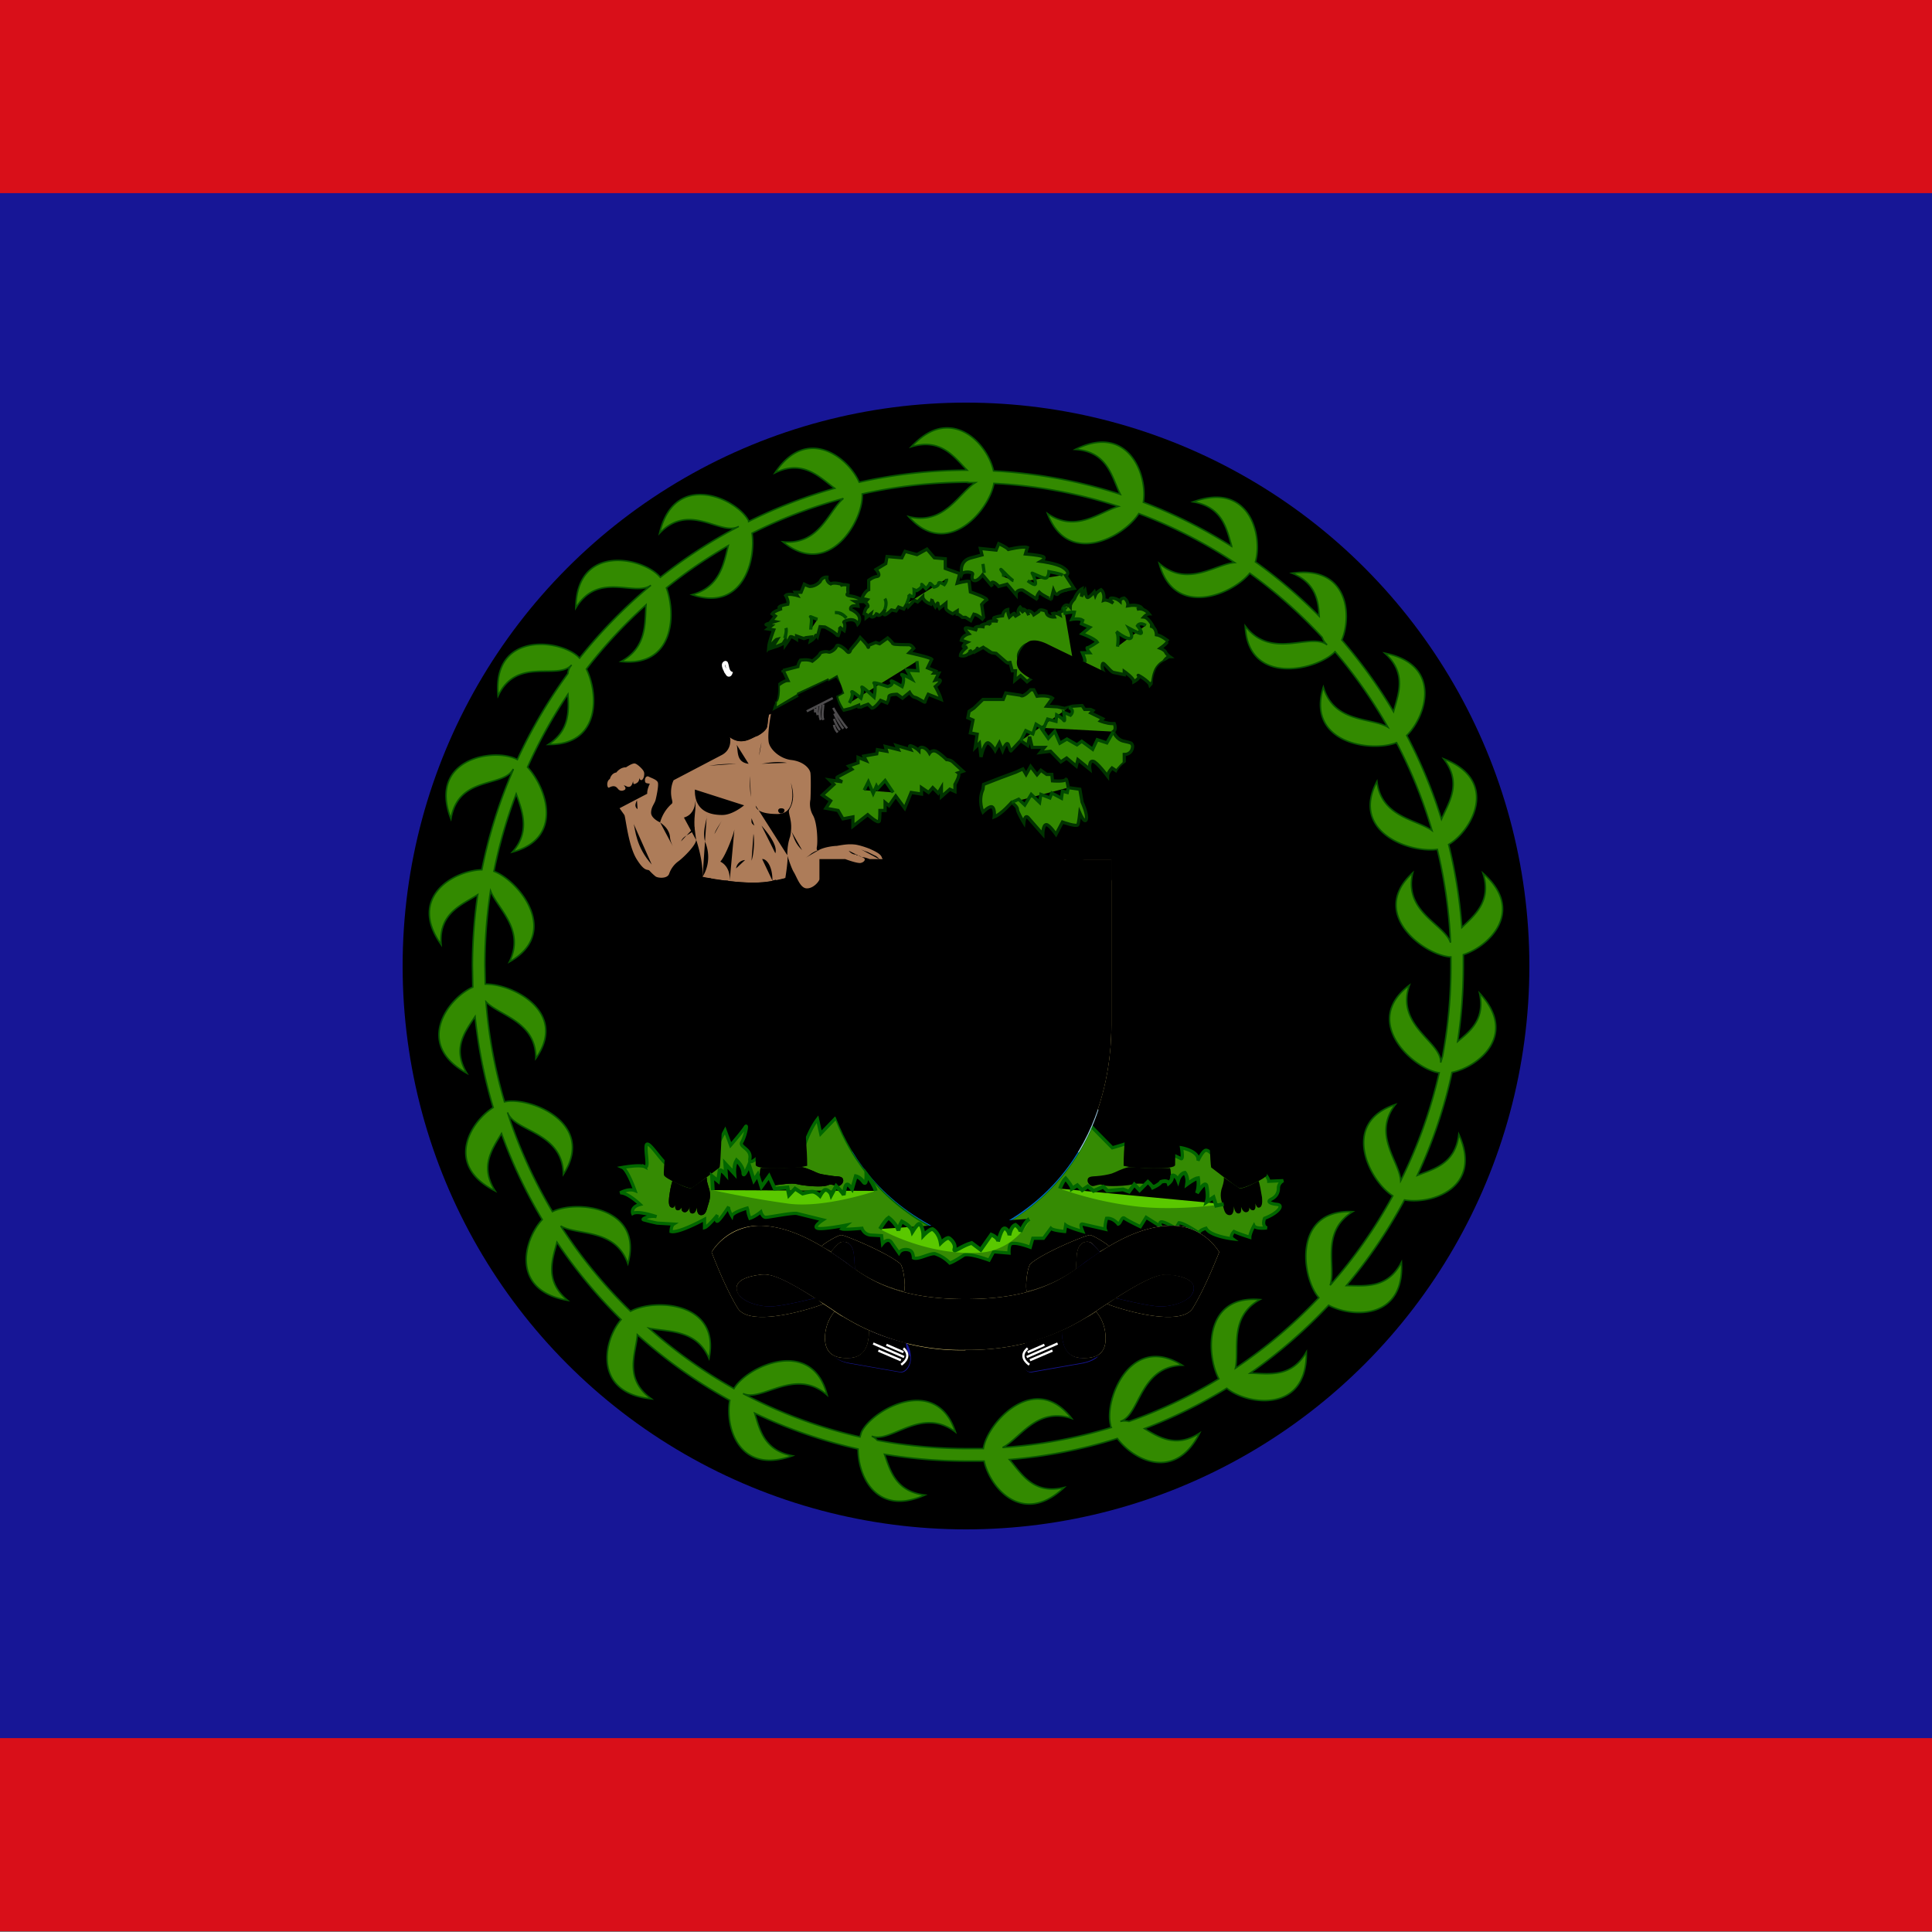 <svg xmlns="http://www.w3.org/2000/svg" xmlns:xlink="http://www.w3.org/1999/xlink" xml:space="preserve" id="bz-flag-icons-bz" version="1.1" viewBox="0 0 512 512">
  <rect x="0" y="0" width="512" height="512" fill="#808080" stroke="none"/>
  <defs id="bz-defs4">
    <radialGradient id="bz-a">
      <stop id="bz-stop1" offset="0" stop-color="#ffef5d"/>
      <stop id="bz-stop2" offset="1" stop-color="#ea5700"/>
    </radialGradient>
    <radialGradient id="bz-b">
      <stop id="bz-stop3" offset="0" stop-color="#952d1a"/>
      <stop id="bz-stop4" offset="1" stop-color="#570a00"/>
    </radialGradient>
    <radialGradient xlink:href="#bz-a" id="bz-c" cx="247.1" cy="238.3" r="36" fx="247.1" fy="238.3" gradientTransform="scale(1.226 .816)" gradientUnits="userSpaceOnUse"/>
    <radialGradient xlink:href="#bz-a" id="bz-d" cx="322" cy="152.9" r="10.6" fx="322" fy="152.9" gradientTransform="scale(.936 1.068)" gradientUnits="userSpaceOnUse"/>
    <radialGradient xlink:href="#bz-b" id="bz-e" cx="364.2" cy="237.8" r="36" fx="364.2" fy="237.8" gradientTransform="scale(1.224 .817)" gradientUnits="userSpaceOnUse"/>
    <radialGradient xlink:href="#bz-b" id="bz-f" cx="468.1" cy="156.1" r="10.7" fx="468.1" fy="156.1" gradientTransform="scale(.956 1.046)" gradientUnits="userSpaceOnUse"/>
  </defs>
  <g id="bz-g2" fill-rule="evenodd" transform="matrix(.512 0 0 .853 0 0)">
    <path id="bz-path1" fill="#d90f19" d="M0 0h1000v600H0Z"/>
    <path id="bz-path2" fill="#171696" d="M0 60h1000v480H0Z"/>
  </g>
  <circle id="bz-circle2" cx="256" cy="256" r="149.3" stroke-width=".853" class="bz-F"/>
  <path id="bz-path3" fill="#6f6" stroke-width=".853" d="M283 156.4s-1 0-1.9-.7z"/>
  <g id="bz-g9" class="bz-D" transform="matrix(.853 0 0 .853 -170.7 0)">
    <path id="bz-path4" stroke="#060" d="M531.6 183.3s-1.1-.1-2.2-.9" class="bz-C"/>
    <g id="bz-g6" class="bz-B bz-E">
      <path id="bz-path5" d="M528.8 184.5s.6-1.3 1.7-.6c1 .8 1.2 4.1 1.2 4.1l-1.5.8s.8-1.3-1.4-4.3zm-8.6 29.8s.8-1-.3-3.3l1.5-.5s.6 1.8-.1 3.8h-1m26.2-5.2-3.6 2.2 1.8.8 4.4-2.5-2.6-.5m-48.3 14.1c-1 .8-1 2.1-1.6 2.9-.5.8-2 1.8-2 3-.2 1-.3 1.8.2 3.4s2.9 8.2 2 13.3c-1.1 5.2-.7 7.4-.3 8.1.3.8 1.5 2.9 2.1 2.9 1.6-.2.9-.7 1.5-1.6 1.4-2.5 0-21.6-.7-27-.5-4-2.4-7.7-2.6-8l-.8-2.6c-1.4-3.4-3.1-6.3-3.1-13.4 0 0-4.7 1-8.7-8-2-4.6-5.1-4.1-8.7-5.6l1.6-1s3 1.4 4.6 1.4 1-3 1-3l1.5-1.5v6.6c0 3 4.2 7.3 6.7 8.5 1.5.7 3.5-2.4 3-5.4s0-7.1 0-7.1l2 1.2s-.7 1.3-.5 2c.3.8 1.3-.7 2.1-1.4l1 .1-2.3 4c-.8 1.2-.8 6-.8 7.8s.7 6 .7 7.3c0 1 1.8 4.9 3.2 7.3l1.6 3.4c1.2 1.8 1.3 3 2 4.5q.6 1.2 1.4 6.8l.7 7c.3 2.2 2.2.4 4.5-1.2s2.3-5.8 2.3-5.8 1.8-1.5 1.5-.7c-.2 1 1 2 1 2-1.5 3.1-.6 2.8.8 2.7 1.4-.2 6.3-4 6.3-4 .7-.1 3.6-.1 3.2 0-.6.4-1.4 1.8-1.4 1.8l3.3-.4c-1.2.9-5.4 3.3-6.4 3.9a88 88 0 0 1-8.3 4c-2.2 1-6.5 3-6.7 5.2 0 2.2.3 8 0 10l-1 10.3H494s2-7.4-.1-9.4c-2-2-6.6-8.1-9.7-10.2s2-.5 2-.5v-2.1l4.7 5.6s8-7.1 0-16.8c-2.6-3-5.2-7.7-7.2-8.2s-3-1-6.6 0-12.3 1-15.9-4.6l3-.5 2.6-1s-1 3.6 6.2 3.6c7.1 0 8.2 0 7.6-6.7l2-1 1.6 1.5s-1 3.6-.5 5.1 3 2.6 5 4.1q1.4 1 2.2.8c.8-.1 1-.1 2.1-1.3 1.8-1.9 1.4-1.8 3-3.3l1.1-1.5z"/>
      <path id="bz-path6" d="M499.7 218.2c.4-.4 1.1-1.8 1.8-3 1.1-2 2.5-3 4-5.4 1.4-2.2 2-5.4 1.4-7.7l1.3.7.1 3.6s1.8-1.5 2.6-1.9l.8.4s-5.7 6-11 15.4zm-50-19.7c.8 1.3 1.6 3.9 3.9 5.9l1.5-.5s-3.5-4.1-3.5-6l-1.8.6m8.9-2.3s.4 4.8-.8 6.6l1.5-.7s1-3.4.8-5.2zm50-15.3s-.3 6.8 1 11l1.9-.6s-.3-1.2 1.2-1.8a25 25 0 0 0 7-3.5l-.6-1.5s-2.8 2.2-4.1 2.8c-1.3.4-2 1-3 .7-1.1-.3-2.3-2-1.6-5.9zm20.1 31.9s-.4 4.8-.1 7l1.6.3s-.4-5.8.6-6.3l-2-1m7.2 3.6s-1.8 3.1-4 3.4l3.4-.6q.2.1 2.4-2l-1.8-.8"/>
    </g>
    <path id="bz-path7" fill="#338a00" stroke="#030" d="m507 202 1.2.8 1.4.2 3 2.6c1.2 1 1.2-.2 1.2-.2l.8 3h1l-.2 3 1.8-1.5 2 1.9s1.6-1.4 2.3-1.4c.8 0 1-.7 1-.7h.2c-5-2.4-7.2-4.9-5.7-7.4 2.4-4.3 6.5-1.6 7.9-1l18.4 9.9s1.2-.8.4-1.5c-1-.8-1.4-2.7-1-3.5.2-.7 2.3 2.4 3.3 2.7l3.4.7v-1s3 2.1 3 3.2c0 0 2.2-1.2 1.4-1.9-.7-.6 3.3 1.7 3.6 2.9l.9-1c-.1 0 .3-3 1.3-4.4s2-1.8 2-1.8 1-1.6 1.9-1.6c0 0-1-.7-1.3-1.5-.5-.7-1.6-1.1-1.6-1.1s1.4-1 1.8-1.5q.6-.8.7-.7s-2.2-1.8-3.7-2c0 0 0-2.5-2-2.7h.9s-1.4-2.7-2.8-2.8c0 0 .9-1 1.6-1 0 0-1.6-2.1-3.8-1.4l1.5-.5s-1-1.2-4.3-.6c0 0 .3-1.3-1.1-2.4 0 0-1.3.1-1.3 1 0 0-1.1-1-2.5-1-1.5 0 .4 1.6.4 1.6s-1.9-1.3-3-.9c0 0 .5-2.2-.8-3.3 0 0-1.4.7-1.8 1.7l-.3-1s-2 2.3-2.3 1.6c-.3-.3-.6-2-.6-2l-1.1 1.8.2-2.4s-1.4.7-2.4 3.2c0 0-1.3 1.3-1.3 2.4 0 0-1-1.2-2 0-.9 1.3 0 1 0 1s-.4.5-1.4.7l.2.8s-1.2-.7-2.2-.4l.5 1.1s-2.5.2-2.6-1.8c0 0-2-1-2.3.1l-1.5 1s-.5-1-1.4-1.2c-1-.3-.2 1.3-.2 1.3s-.3-1.2-1.4-1.8c-1.1-.4-.2 1-.2 1s-1.5-1.1-.7-2c0 0-1.5 1.2-.8 2.5l-1 .6s-.4-.4-.3-.8c0-.4-1.6 1.1-1.6 1.1s-1-2.4 0-2.4c0 0-1.8-.1-2.1 2 0 0-1.3.1-2.4.5-1.2.4.9 1.2.9 1.2s-1.9-.3-2.9.2l.7.9s-.7-.7-2.3-.1c-1.7.5.4.8.4.8s-1.7-.4-2.6 0c-.9.3.3 1 .3 1s-3.1-1-3.6-.7 1 1.8 1 1.8-1.9.5-2.3 2l1.8.6s-.8.4-1.2 1.1 1.2.4 1.2.4-2.1 1.5-2.1 2.7c0 0 1.5.5 2.6-.7s.4-.7.4-.7l.1.7s2.2-1 2.2-1.5-.4.8-.4.8l2.2-1.2 1.4 1zm-1.8-29.6-.5-2 4.9.5.8-2s2.3 1 3 1.8c0 0 4.5-1.1 5.9-.6l-.6 2s4 .3 5.4.8c1.2.5-.6 1.5-.6 1.5s4.7.6 6.7 1.8 2 2.3 1 2.6l2.6 4s-4.1.6-4.9 1.6c-.7 1-1.5-1-1.5-1l-.7 2.8S524 185 523 184c0 0-1.3 1.6-.5 2.3l-4.7-3s-2-.3-2 1.5l-2.8-3.3-2.6.7s-.7-1-1.7-1.3c-1-.2-.3 1.3-.3 1.3l-1.5-1.8-1.5-1.8s-1.3 1.8-2.4 1.8-1-1.2-.7-2c.2-.8-3-1-3.4 0 0 0-1-3.9 2.6-5zm-18.4 13-1.6 1.6-1-.5-1.9 2-.4-1-1 1.7-1.6-.6-.8 1.2-1.4-.3s-1.2 1.2-2 1.5c-.8.2 0-1.7 0-1.7s-1.1 1.9-2 1.9c-.7 0-.5-.9-.5-.9s-.4 1.2-1.4 1.4c-.8.1-.5-1-.5-1l-1.5 1.2v-1l-.6-.2s.3-1.7 1-2.1-.7-1.5-.7-1.5l.7-.8s-1.9-.5-1.9 0c0 0 1-2.6 2.3-3.1v-2.9s1.4-1.1 2.6-1.2c1.4-.2-.3-2.2-.3-2.2l3-1.8.4-2.2 4.6.4 1-2 3.7 1 3.1-1.7 2.3 2.7 3.4.3v3l4.5 1.6-.8 3s2.9-.8 3.7-.6l.4 3.3s4.8 1.6 5.1 2.4c0 0-1 .7-1.6 1.5l.6 4-.4.5s-1.4-1.3-2.6-1.5l-1 2-1.6-1h-1s-1-1-1.6-1v-1l-1.4.9s-2.1-1-2.1-1.7v-1.6l-2 1.6s-.6-1.2-.5-1.6-.8 1.1-.8 1.1-1.2-2-1-2.4l-.4 1.6s-2.2-.7-2.5-2.2zm-30.4 9.4s4 2 4 3c0 0 1-2.2.5-3l1.5 1.1s.5-1.9-.1-2.5c-.5-.4 3.4-2 4.3.5 0 0 2.3-2.5-2.2-4.6 0 0-.4-1.5 2.3-1 0 0-.1-1-.8-1.4h2.7s-1.7-1.4-4-1.7-.9-.7-1-1.2c-.2-.4 0-2.2 0-2.2s-1.3-.4-2.4.1l.4-.4s-2.5-.7-3.4-.1c0 0-1.4-.6-1.2-2.1 0 0-1.5-.1-2.1 1.4 0 0-1.3 1.5-3.2 1.5-.3 0-1.7-.7-1.7-.7L449 184h-1.8l.6 1s-2.8-.8-3.6 0c0 0 1 1.6.7 2.7 0 0-2.2.4-2.6.8-.6.4.7.6.7.6s-2.5.8-3 1.6l1 .7-1.2 1.5 1 .2-2.5.8c-.9.3 1.5.5 1.5.5l-1.2 1 1.9.3s-1.5 3.8-1.6 5.6c0 0 2.2-2.7 2.8-2.8l-1.7 2.8s3.2-1 3.5-1.5l.6-1v1.6s1.3-1.8 1.5-2.4c0-.7 2 .6 2 .6v-1l2.3.8q.8-.2.7-.3l1.6-.2-.3 1.3s1.2-.7 1.5-1.5c.2-.8.7 0 .7 0l.8-3zm-13 13.4 1.5 3.2c-1.2 0-3 1.5-3 1.5.2 5.2-1 5-1 5 .3.9-.3 2.6-.3 2.6l7.5-4.5.1-.4 9-4.2.2.5 2.6-1.5 1.8 4.8-1.8 1c.1 1.6 2 4.5 2 4.5l2.4-.6 2.5-1 .1 1c0-.4 2.8-1.3 2.8-1.3l1.2 1.2c1 0 2.7-2.4 2.7-2.4l2 .8s.6-1.1.6-2c0-.7 2.5-.7 2.5-.7l1.7 1.2 2.2-1.8s.7 1.3 1.5 1.5c1 .1 3.3 1.9 3.3 1.5s1-2.4 1-2.4l4 1.6c-.5-1.8-1.8-4-1.8-4s1.9-1.5 1.5-2c-.4-.3-1.5 0-1.5 0l1.1-2.2h-1.5l.5-.6-2.5-1 1.3-2.7c-.5-.6-7-2-7-2l1.4-1.4s-.7-1.1-1.5-1.1-4.7 0-5-.3c0-.4-1.6-1.8-1.6-1.8l-2.5 1.8-1.2-.4-2.2.9s0 1.2-.3.3c-.3-.7-2.3-2.7-2.3-2.7-.4.7-3 3.7-3 3.7s-.3 1.6-1.2.5c-1-1.2-3-2.4-3.2-1.5-.3 1-2 2-2.5 1.8-.3-.3-2.4-.1-2.6.4-.1.7-2.4 2.4-2.4 2.4-1.4-.7-3.7-.3-3.7-.3s-.7 1-.8 2l-4.6 1.2zm43 38.5v-2l2.2 1.5 1.3-1.5 1.7 1.7 1-1.7v2.8l2.6-2.3 1.6.7v-2.2s1.8-3 1-3.6l1.5-.5-3.3-3c-.8-.6-1.8-.6-1.8-.6s-2-2-3.3-2.6c-1.3-.5-2 .6-2 .6s-.8-1.5-2.1-1.8c-1.2-.3-1.2 1-1.2 1s-1-1-2.2-1.4c-1.3-.6-.4 1.1-.4 1.1l-4.4-1.3.6 1.3-4-1 .4 1.5-2.9-.5-.2 1.3-4 .7.7 1.4-2.5-1v1.7l-2.9 1 1 1-4.5 2.4c-.8.5 1.5 1.5 1.5 1.5l-4-.6 1.4 1.4-3.6 3.3 2.6 1.8-1.5 2.3 3.8.7 1.5 2.6 3.1-.6v2.9l4.6-3.6s3.3 3 3.6 2c.2-.7.2-3.3.2-3.3h1.6v-2.5l1.2 1 2.1-3 2.8 3.8 2-4.9zm18.5-11.5-.5-4.3-1.3 1.3.6-4.1-2.1-.4.8-4-1.6-.7.4-2 1.5-1 2.8-2.7h6.3l.8-2 4.6.7c.7.9 3.1-1.7 3.1-1.7h1l1 2s3.3-.5 4.8.6l-1.8 2.5 3.4.2 2.2.5 2.4-.7 3-.2.8 1.2h2.9l-1 1.1 3.7 1.8-.7.7s2 .8 3.6.8h.7s.8 1.8-.3 2.5c0 0 1 2.6 3.4 3 2.2.5 2.2.5 2.5 1.1.3.5 0 3-2.5 3v2.6s-2 1.8-2.3 2.6l-1.5-1s-1.4 1.5-1.4 2.5c0 0-3.3-4.4-4.5-4.6-1.4-.2-1 2.5-1 2.5l-3.7-3-.5 2-3-2.5-1.8 1.2-3.2-3.3-3.2.4 1.3-1.6h-3.8l-.8-3.3-.6 2.7-2.2-1.5-3 3.2q-.1.2-.8-1.9c-.5-1.5-1.8 1.8-1.8 1.8l-1-2.4-1.3 2.4s-1-1.8-2.1-2.4c-1-.4-2 2.9-2.3 4.4zm.6 10 .2-1.5 5.4-2.1 4.6-1.7 2.2-1 1 1.7 1.4-2.5 2 2.6 1.2-1.4 1.8 1.3h1.6l.2 2s3.8.3 4.1-.4c.3-.8.8 2.5.8 2.5l3.6.5.7 4s1.8 3.9 1.3 5.4-2-2-2-2-.3 2.8-.6 3.6-4.8-.8-4.8-.8l-2 3.8s-2.1-3-3-3c-1.1 0-1.1 3-1.1 3l-4.4-5c-1.2-1.6-1.5 1.4-1.5 1.4s-2-3.3-2-4.2-1.8-2.1-1.8-2.1-3.1 3.6-5.4 4.5c0 0 .3-2.2-.5-3-.7-.8-3 1.5-3 1.5s-1.6-3.5 0-7.1z"/>
    <path id="bz-path8" stroke="#004b00" d="m530.6 188.6.4 1.9s1.7-.4 2.9-.3c0 0-.3 1.5-.7 2.2 0 0 2.3-.4 3.3.3l-.4 1.1 2.6 1.1-2.4 2s4 1.5 4.7 2.6c0 0-2.6 1.8-3 1.7s0 .8.6 1.6h-2.2s.9 2 .8 2.7-3.6.6-3.6.6m13.7-5.2s.6-3.8-.4-4.7c0 0 2.5 2 4 2.2 1.8 0 0-3.2 0-3.2s2.4 1.3 3.5 1.6c1.1.1-.9-2.4-.9-2.4s.7-1.3 2.6-.1m-44.2-15.1s.1-.9-.2-1.3c-2.3-3.2 2.3 2.3 3.3 2.5m4.4 0s1.5 1.2 2.2 1.2-.4-3-.8-3.5c-.4-.3 2.7 1.3 3.9 1.5s1.3-2 1.3-2 3.5.6 4.3 1.1m-24.4-.7-.4-2.8m-23.6 12.3c-.1-.3 1-2 .5-2.8 0 0 .7.6 1.3.7s.4-2.2.4-2.2l.8.3s2-1 1.6-1.8c-.4-.7 1.3 1.2 1.3 1.2s1.2-1.2 1.2-1.6 1.3 1.1 1.3 1.1 1.4-.3 1.4-1.1 1.8.3 1.8.3.8-1 .7-1.8m-19.2 9.5s.9-2 0-3.3m-23 9.6c0-1 .5-3.5 0-3.9s1 .4 2.1.7m9-.4c-1.1-1.1-1.8-1.7-3.6-1.7m-15.6 8c.2-.6.7-2.2.4-3.2m24.3 50.4 1.3-2.6 1.5 3.6 1-2.3.4.8 2.3-2.5 2.5 3.7m39.6-16 1.6-3.2 2.2 1 1-3 2.3 1.4 1.3-3 2.6.7.2-2s1.8 1 2.2 1.7c.6.8 0-2.5 0-2.5l2.1.9s1.6-1.5-.5-2.4m-8.7 6.3 2.3 3.3 2-2.2 1.6 3.7 2.2-1.3 3.1 1.8 1.5-1.1 3.4 2.5 1.4-3 3 1 2-3.5m-82-8.9s1.3-2.3.8-3.3 2.8 1.8 2.8 1.8.8-2.3.3-3.3 3.8 3 3.8 3 .7-3.5 0-4.3c-.8-.7 4.2 1 4.2 1s2-.5 1.2-1.5 3.3 1.5 3.3 1.5 1-2.6 0-3.5c-1-1 3 1.2 3 1.2l-1.5-2.8 3.4.2-.3-3m29.4 43.9 2.2-1 1.9 1.8 2-3.3 2.6 2.5.4-2.5 2.8 1.1.6-1.5 3 1.6.3-2.2 1.5.4.3-1.5" class="bz-C"/>
    <path id="bz-path9" fill="#358b03" stroke="#060" d="M400.5 362.5c1.4.6 0-4.7.4-6.7.6-2 4.7 5.2 6.7 6.1 2 1 14.8-5 14.8-5l3-5.7 1.7 4.6s3.5-4 4.5-5.6 0 3-1 4.6 3 2 2.5 5.1 4.1-2 4.1-2l11.8 1s2-7.2 5.1-11.2l1 4.5 4.8-5a64 64 0 0 0 40.2 38.3c22-8 33.2-22.2 39-35.6l6.6 6.7s5.2-1.5 6.1-2a69 69 0 0 1 15.1 5.3c1 .8.3-3.3.3-3.3s5.6 1 5.1 4c0 0 1.3-2.8 2.3-3.2s3.5 2.5 4.1 3.6c.5 1 12.5 2.4 14.2 3.5 0 0 1.4 1.5 1.4 2.5l4.5-.2s-1.5.7-1.5 2.3q0 2.4-2.3 3.5c-1.5.8 0 1.4 2 1.6 2.1.3 0 2.8-4 4.3 0 0-1 2.3.7 3 0 0-3.5.4-4-.7 0 0-1.3 2.4-1.3 3.6 0 0-3.8-1.2-4.9-1.8 0 0-1.5 1.5-.4 2.3 0 0-7-.8-8.3-3.3 0 0-2.5.7-2 1.6 0 0-4.8-3.3-6.4-3.3l-1 1.7s-3.3-2-4.4-2c-1 0-.2 1.5-.2 1.5l-4.6-2.9-1.8 2.9s-3.8-1.8-4.9-2.6c-.9-.7-1.2 1.6-2 1.8 0 0-1.5-2-3.6-1.8 0 0-.7 2.6-.4 3.4l-7-1.6c-1-.2-.4 1.3 0 2.3 0 0-4.3-1.2-5.3-2l-.3 2s-3.6-.3-4.3-1l-2.3 3.1H521l-.8 2.8s-5.7-2.2-6.3-.7c-.4 1-.3 2.5-.3 2.5l-4.8-.4-1.4 2.6s-6.4-2.4-7.9-1.5c0 0-3 2-4.3 2.4-1.7-1.7-3-2.3-4.6-2.9-1.7-.2-5.3 2-6.7 1.3 0 0 0-1.8-1-2.3s-2.8-.5-3.5.8l-2.1-3c-1.2-2.2-3 .1-3 .1l-.3-2.5-3.5-.2c-2.1-.3-2.6-2.1-2.6-2.1s-5.4.5-6.2.2l1.4-1.2s-7.5 1.5-9 1c-1.6-.5 1.7-2.6 1.7-2.6l-8.1-2c-1.3-.3-8.7 1.2-9.7 1.2s-1.5-1.7-1.5-1.7-1.8 1.5-3.4 2c0 0-1.2-3-.4-3.3 0 0-4.9 1.3-5.2 2.6 0 0-1.2-2-1-2.9 0 0-2.3 3.6-3.3 4.4-1 .7-.2-1.8-.2-1.8s-2.9 3.6-4 3.9v-2.6s-8 4.4-10.4 3.8c0 0 0-1.8.8-2.3l-5.1-.3q-2-.4-4.1-1c-1.2-.2 1.8-1.5 3.9-1 0 0-5.7-2-7.4-1 0 0-.8-2 2.3-2.8 0 0-4-3.8-6.2-3.6 0 0 2.5-1.5 4.6-.7 0 0-2.3-6.5-3.9-7.2 0 0 5.5-1 7-.2z"/>
  </g>
  <g id="bz-g11" fill="#ffe682" transform="matrix(.853 0 0 .853 -170.7 0)">
    <path id="bz-path10" d="M500 419.4c21.4.2 34-7.6 41-12.3 16.2-10.9 19.7-11.3 22.3-11.1 3 .3 7.5 1.3 7.7 4 .3 4-6.4 5.9-10.1 5.9-4 0-14.1-2.6-14.1-2.6l-2.7 1.8c1.8.9 22.6 7.8 26.6 1.3 4.1-6.7 8.2-17.4 8.2-17.4s-4.6-8.2-14.7-8.2c-10.3 0-20.3 6.5-26.9 11.3s-15 11.5-37.2 11.5-30.7-6.6-37.3-11.5c-6.7-4.8-16.7-11.3-26.8-11.3-10.3 0-14.8 8.2-14.8 8.2s4 10.7 8.1 17.4c4 6.5 24.8-.4 26.6-1.3l-2.5-1.8S443 406 439.3 406c-3.9 0-10.5-1.8-10.3-5.9.2-2.7 4.7-3.7 7.7-4 2.7-.2 6.1.2 22.4 11.1a70 70 0 0 0 41 12.3"/>
    <path id="bz-path11" d="M465.7 394.2s0-1.8-.3-4.5c-.4-3.4-2.4-4.2-4-3.8-1 .4-3.1 3-3.1 3l-3-1.7c.8-.9 5.2-3.5 6.2-3.5s14 5.3 18.3 8.9c1 1 1.8 6.8 1.2 8.7-7-1.8-11.6-4.4-15.3-7zm-6.3 13.3s-2.8 2.8-3 8c0 6.2 4.5 6.5 7.4 6.4 3.5 0 6.4-2 6.3-8.6 0 0-5.8-2.5-10.7-5.8m75-13.3s0-1.8.3-4.5c.4-3.4 2.3-4.2 4-3.8 1 .4 3 3 3 3l3-1.7c-.8-.9-5.1-3.5-6-3.5-1.1 0-14.2 5.3-18.4 8.9-1 1-1.7 6.8-1.2 8.7a44 44 0 0 0 15.3-7zm6.2 13.3s2.9 2.8 3 8c.2 6.2-4.4 6.5-7.3 6.4-3.6 0-6.3-2-6.3-8.6 0 0 5.8-2.5 10.6-5.8"/>
  </g>
  <path id="bz-path12" fill="#171696" stroke-width=".853" d="M216.1 344.2s-8.7 2.2-11.9 2.2-9-1.6-8.7-5c.1-2.3 4-3.2 6.5-3.5 2-.1 4.5.1 14.1 6.3m79.8 0s8.7 2.2 12 2.2 9-1.6 8.7-5c-.2-2.3-4-3.2-6.6-3.5-2-.1-4.4.1-14 6.3m-69.3-7.7-2.6-2-3.7-2.6s1.8-2.2 2.7-2.5c1.4-.5 3 .3 3.4 3.2zm-5.9 22.8c1.6 1 3.3.8 4.3.7 3 0 5.4-1.7 5.4-7.3 0 0 3.7 1.8 9.8 3.3 0 0 1 1.2 1.1 3.6.2 2-1.1 4.3-2.8 4.1l-13.7-2.4c-3-.6-4-2-4-2m64.4-22.8 2.7-2 3.6-2.6s-1.7-2.2-2.6-2.5c-1.4-.5-3 .3-3.4 3.2zm6 22.8c-1.6 1-3.3.8-4.4.7-3 0-5.3-1.7-5.3-7.3 0 0-3.7 1.8-9.7 3.3 0 0-1 1.2-1.3 3.6-.1 2 1.3 4.3 2.8 4.1l13.7-2.4c3-.6 4.1-2 4.1-2"/>
  <g id="bz-g20" class="bz-C" transform="matrix(.853 0 0 .853 -170.7 0)">
    <g id="bz-g19" class="bz-B bz-M">
      <path id="bz-path13" d="M500 419.4c21.4.2 34-7.6 41-12.3 16.2-10.9 19.7-11.3 22.3-11 3 .2 7.5 1.2 7.7 3.9.3 4-6.4 5.9-10.2 5.9s-14-2.6-14-2.6l-2.7 1.8c1.8.9 22.6 7.8 26.6 1.3 4.1-6.7 8.2-17.4 8.2-17.4s-4.6-8.2-14.7-8.2c-10.3 0-20.3 6.5-26.9 11.3s-15 11.5-37.2 11.5-30.7-6.6-37.3-11.5c-6.7-4.8-16.7-11.3-26.8-11.3a18 18 0 0 0-14.8 8.2s4 10.7 8.1 17.4c4 6.5 24.8-.4 26.6-1.3l-2.5-1.8s-10.3 2.6-14 2.6c-4 0-10.6-1.8-10.4-6 .2-2.6 4.7-3.6 7.7-3.9 2.7-.2 6.1.2 22.4 11.1a70 70 0 0 0 41 12.3z"/>
      <path id="bz-path14" d="M453.3 403.3s-10.2 2.6-14 2.6-10.5-1.8-10.3-6c.2-2.6 4.7-3.6 7.7-3.9 2.3-.2 5.3.1 16.6 7.3zm93.5 0s10.2 2.6 14 2.6 10.5-1.8 10.2-6c-.2-2.6-4.6-3.6-7.7-3.9-2.3-.2-5.2.1-16.5 7.3zm-81.1-9-3-2.3-4.4-3s2-2.7 3.1-3c1.6-.5 3.6.3 4 3.7.3 2.7.3 4.6.3 4.6z" class="bz-G"/>
      <path id="bz-path15" d="M465.7 394.2s0-1.8-.3-4.5c-.4-3.4-2.4-4.2-4-3.8-1 .4-3.1 3-3.1 3l-3-1.7c.8-.9 5.2-3.5 6.2-3.5s14 5.3 18.3 8.9c1 1 1.8 6.8 1.2 8.7-7-1.8-11.6-4.4-15.3-7m-6.3 13.2s-2.8 2.8-3 8c0 6.2 4.5 6.5 7.4 6.4 3.5 0 6.4-2 6.3-8.6 0 0-5.8-2.5-10.7-5.8z"/>
      <path id="bz-path16" d="M461.8 409s-2.3 2.3-2.6 6.2c-.2 3 1.8 4.7 4.3 4.5 3.6-.1 5-5 3.3-7.8z"/>
      <path id="bz-path17" d="M458.8 421c1.8 1.1 3.8 1 5 1 3.5-.2 6.4-2.2 6.3-8.7 0 0 4.3 2.2 11.5 3.9a8 8 0 0 0 1.3 4.3c.3 2.3-1.3 4.9-3.2 4.7l-16-2.8c-3.6-.7-5-2.3-5-2.3zm75.6-26.7 3-2.3 4.4-3s-2.1-2.7-3.2-3c-1.6-.5-3.5.3-3.9 3.7l-.3 4.6z" class="bz-G"/>
      <path id="bz-path18" d="m534.4 394.2.3-4.5c.4-3.4 2.3-4.2 4-3.8 1 .4 3 3 3 3l3-1.7c-.8-.9-5.1-3.5-6-3.5-1.1 0-14.2 5.3-18.4 8.9-1 1-1.7 6.8-1.2 8.7a44 44 0 0 0 15.3-7m6.2 13.2s2.9 2.8 3 8c.2 6.2-4.4 6.5-7.3 6.4-3.6 0-6.3-2-6.3-8.6 0 0 5.8-2.5 10.6-5.8z"/>
      <path id="bz-path19" d="M538.3 409s2.2 2.3 2.6 6.2c.3 3-1.8 4.7-4.4 4.5-3.6-.1-4.9-5-3.3-7.8zm3 12c-1.8 1.1-3.8 1-5 1-3.6-.2-6.3-2.2-6.3-8.7 0 0-4.4 2.2-11.4 3.9 0 0-1.2 1.4-1.4 4.3-.2 2.3 1.4 4.9 3.2 4.7l16-2.8c3.6-.7 4.9-2.3 4.9-2.3z"/>
    </g>
    <path id="bz-path20" stroke="#fff" stroke-width=".7" d="M480.8 418.9s3.1 2.3-.7 5.1m-8.7-6.6 9.6 4.2m-8-2 7 3m-4.5-4.8 5.3 2.3m38.6-1.2s-3.3 2.3.5 5.1m8.8-6.6-9.6 4.2m8-2-7 3m4.5-4.8-5.2 2.3"/>
  </g>
  <path id="bz-path21" stroke-width=".6" d="m207.6 332.5.2.6v.7a2 2 0 0 1-1 1.4q-.7.5-1.8.2l-.9-.3-.7-.5-.3.3h-.4l.4-2.4h.4l.1 1 .3.7.5.5.8.3h.6a1 1 0 0 0 .8-.4l.1-.5v-.8l-.7-.7-.6-.4-.7-.4-.8-.9q-.2-.5 0-1.1l.2-.7.6-.6.7-.2h.9q.5 0 .8.3l.6.5.3-.3h.4l-.4 2.3h-.4l-.1-.8-.2-.8-.5-.5q-.2-.2-.7-.3l-.8.1-.5.7v.8l.6.6.7.4.6.4.5.4.4.4m10 1.4-.5-.1-.4-.1q-.2 0-.5.3l-.4.7-1.5 2.7a2 2 0 0 1-1.6 1h-.9l-.8-.3-.9-.7-.5-.8-.1-.8q0-.4.2-.8l2-3.6v-.5l-.3-.3-.2-.2.1-.3 2.6 1.4-.2.3-.3-.1h-.6l-.2.2-1.8 3.4-.3.5v.6q0 .4.2.7l.7.6 1 .3q.6 0 1.2-.5l.3-.5 1.4-2.5.4-.8v-.5l-.3-.4-.4-.3.2-.3 2.5 1.4zm3.5 6.2.2.7q0 .5-.3.8t-.6.7l-.7.2h-.9l-.8-.4-2.9-1.7.2-.3.7.2h.2l.2-.2 2.5-4.4.1-.2v-.3l-.3-.3-.2-.2.1-.3 2.9 1.6.5.5.5.5q.3.7 0 1.4t-1 .7h-.7l-.6-.1.5.5zm-.5-1.5q.3 0 .4-.3l.4-.4q.3-.6.2-1-.2-.4-.7-.8l-.4-.2-.3-.2-1.4 2.4.6.3.6.2zm-.5 2.3q.3-.6.1-1.1t-.8-1l-.5-.2-.3-.2-1.2 2.1v.6q0 .3.5.5t1.2.2q.6-.2 1-1zm15.7 3.5h-.9q-.2 0-.4.3l-.4.7-1.2 2.8-.6.8-.9.4h-.9q-.4 0-.8-.2l-1-.6-.6-.7a2 2 0 0 1 0-1.6l1.6-3.7v-.6q-.2-.1-.3-.2l-.3-.2.1-.3 2.7 1.1-.1.4-.3-.1-.4-.1h-.2l-.2.3-1.5 3.6-.2.5a1 1 0 0 0 .3 1.3l.8.5.9.2q.4 0 .7-.2l.5-.4.3-.5 1.1-2.6.3-.9v-.5l-.4-.3-.4-.3.1-.3 2.7 1.1-.1.3m7.6 9-3-.9v-.3h.5l.4.1.3-.1.1-.3 1.4-4.9-4 5h-.2l-.6-6.5-1.2 4-.2.9.1.5.4.3.4.2v.4l-2.8-.8v-.4l.6.1h.4l.3-.4.3-.9 1-3.4.1-.5-.1-.4-.3-.3-.4-.2v-.3l2.4.7.5 5.6 2.8-3.8.3-.4.2-.3 2.2.6-.1.4-.7-.1-.2.1-.2.3-1.4 4.8v.3l.2.2.2.2.4.2zm7.2-2.2.5.6q0 .3 0 .8l-.3.8-.6.6-.8.2h-.8l-3.4-.4v-.4h.8l.2-.1.1-.3.6-5v-.3q0-.1-.2-.2l-.3-.2h-.3v-.4l3.3.4.7.2.6.3.4.5q.2.3.1.8a1 1 0 0 1-.6 1l-.6.3-.7.1.7.3zm-1-1.2.3-.4.1-.6q0-.6-.2-1-.3-.3-1-.4h-.7l-.4 2.6h.6q.4.2.8 0 .3 0 .5-.2zm.4 2.3q0-.6-.3-1-.4-.5-1.2-.6h-.8l-.3 2.3.2.5q.2.2.6.3.8 0 1.2-.3.5-.4.6-1.2zm9.5 2.2h-2l-1-1.7-1.2-1.5h-.7v2.5l.3.2.3.1h.4v.4h-3v-.4h.6l.3-.2v-5.7l-.3-.2h-.3l-.3-.1v-.4h3.2l.9.1.7.3.5.5.2.8q0 .4-.2.7 0 .3-.3.5l-.6.4-.7.3 1 1.1.8 1.1.7.7.3.1h.4zm-2.7-5.2q0-.6-.3-1-.4-.4-1-.4h-1v3h.7q.7 0 1.2-.4t.4-1.2zm10.8 4.7-3 .2v-.4l.7-.1.2-.2v-.2l-.8-1.5-2.4.2-.2.6-.1.5v.3l-.1.2q0 .2.3.3h.7v.4l-2.6.2v-.3l.3-.1.6-.5.2-.4 1-3 .9-3h.4l2.8 5.8.1.3.3.2h.3l.3.1zm-3-2.6-1.3-2.7-.9 2.8zm13-5.5h-.4l-.6-.6q-.5-.4-.8-.3h-.3l-.5.2-1.1.3.7 2.7.8-.3q.3 0 .5-.2l.3-.3v-.9h.4l.7 2.6h-.3l-.3-.4-.3-.3-.4-.1h-.5l-.8.2.6 2.4.2.2.2.2h.4l.3-.1.1.3-3 .8v-.3l.4-.1.3-.2.1-.2v-.3l-1.3-4.9-.1-.2-.3-.2h-.7l-.1-.3 5.3-1.4zm7.8-.6.8 1.9-5 2.4-.1-.3.3-.2.2-.2.1-.3v-.3l-2.2-4.5-.2-.2h-1l-.1-.3 2.7-1.3.1.3-.3.2-.2.3-.1.2v.3l2 4.2.3.5.3.2h.3l.6-.3.3-.2.4-.2.2-.2.2-.2v-.8l.1-.9zm3.7-7 1.2.7 1 1.2q.4.7.6 1.4v1.4l-.6 1.1-1 1a3 3 0 0 1-3.8-.4l-1-1-.5-1.5v-1.4l.6-1.2 1-.9 1.2-.4zm1.9 4.7-.2-1a6 6 0 0 0-1.3-2.3l-.9-.6-.9-.3-1 .3q-.4.3-.6.8l-.3 1 .2 1 .5 1.1.8 1 .9.7q.5.3.9.2l1-.2.6-.8zm8.7-4.7-1.5 1-2-.7-1.7-.5-.6.4 1.3 1.8.2.2h.6l.4-.3.2.3-2.5 1.7-.2-.3.3-.2.2-.2v-.6l-3-4q0-.2-.2-.3h-.3l-.6.2-.2-.2 2.7-2 .7-.3.8-.2.6.1q.5.2.6.5l.4.7v.6l-.3.6-.4.7 1.4.4 1.3.4q.6.2 1 .1h.3l.3-.2zm-5-2.8q-.4-.4-1-.6-.5 0-1 .3l-.7.5 1.7 2.5.5-.4q.6-.4.7-1t-.3-1.3zm10.8-1.6.6 2-5.5 2v-.3l.3-.2.3-.2.1-.3v-.3l-1.8-4.6-.1-.3-.3-.1h-.8v-.2l5-2 .6 1.6-.3.2-.7-.6q-.5-.3-.8-.2h-.3l-.5.2-1 .4 1 2.6.7-.3.5-.2.2-.4v-.8l.3-.2 1 2.6-.4.1-.2-.4-.3-.3-.5-.1-.5.1-.7.3.7 2 .2.4.3.2h.4l.6-.2.4-.2.4-.2q.2 0 .3-.2l.2-.2.3-.8v-.8zm6-4.8q.5.4.8 1l.5 1.5-.1 1.5-.6 1.2a3 3 0 0 1-2.2 1.3 3 3 0 0 1-2.6-.7l-.8-1-.4-1.5V331l.6-1.2q.8-1.1 2.2-1.3h1.4zm-.2 5 .3-1.1v-1.3l-.3-1.3-.6-1-.7-.5h-1q-.6 0-1 .3l-.6.8-.2 1v1.3l.3 1.2.6 1 .7.6h1q.6 0 1-.3z" class="bz-B bz-G"/>
  <path id="bz-path22" fill="#9dc9e2" stroke-width=".853" d="M226 305a58 58 0 0 1-5-10.8l35-31 35.1 30.9a54 54 0 0 1-5 11l-.3.4-2.7-1s-1.1 1-2 1.2c-1.2.1-2.3-1-2.3-1s-1.5 1.2-3 1c-1.6-.2-2.2-1.2-2.2-1.2s-1.7 1.3-2.8 1c-1-.2-1.8-.9-1.8-.9s-1 1.2-2.3 1c-1.3-.3-2.5-1-2.5-1s-2 .9-3.4 1c-1.2.3-2.4-1-2.4-1s-1.7 1-2.3 1c-.7 0-3.1-1-3.1-1s-2.5.7-3.4.7-3.3-1-3.3-1-2.4.6-3.4.6c-1.2 0-2.8-.6-2.8-.6s-2 .9-3 .6l-2-.6s-2.1.9-3.5.6c-1.3-.2-2.8-1.1-2.8-1.1s-.3.7-2.8 1.1"/>
  <g id="bz-g32" class="bz-B" transform="matrix(.853 0 0 .853 -170.7 0)">
    <g id="bz-g24" class="bz-M">
      <path id="bz-path23" d="M500 267v41.5L459 345c-4-11.6-4.3-22-4.3-26.4V267H500" class="bz-F"/>
      <path id="bz-path24" fill="#ffe682" d="M500 267v41.5l41.1 36.4c4-11.6 4.3-22 4.3-26.4V267H500"/>
    </g>
    <g id="bz-g31" class="bz-D">
      <path id="bz-path25" d="M473.6 348.7c3 1.7 2 1.2 8.4 3.4a60 60 0 0 0 20.1 2.7c7.8 0 12.1-.6 14.6-1.3s3-1.8 3-1.8l-6.3 6.5s-25.5 1.4-30.2-1.6c-1.8-1-5.7-4.1-9.6-7.9z" class="bz-E"/>
      <path id="bz-path26" d="M511 336.6s8.2 4.7 0 13.6m-36.7-1 11.8-11.2-1.3 15m6.1 1.1v-24.9m20.2 25.1v-26.6m-10.2 27v-28.5" class="bz-C bz-K"/>
      <g id="bz-g30" class="bz-G">
        <path id="bz-path27" fill="#d90f19" d="m491 330.6-5.4 1.7 5.3.6v-2.3m10-4-5.6 2.2 5.6.1zm10.2 1.6-5.6 2 5.6.4zm3.3 12c-.3-1 3.3-1 3.3-1s1 3.8 0 6.2l-3-.6s.3-2.5-.3-4.5z"/>
        <g id="bz-g29" class="bz-F">
          <path id="bz-path28" d="m476.1 347.7 10-9.7-.5 5.8s-5.1 3.3-5.1 5.7l-4.4-1.8m5.3 2s1-3 4-4.6l-.4 6zm14.4-16.9s4-.5 7.1 0c0 0-.5 4.1 0 4.9 0 0-5.6-1.3-7.9.7 0 0-.7-3.8.8-5.6zm-8.7 1s4.1-.5 7.2 0c0 0-.8 4.7-.3 5.4 0 0-4.6-2.6-6.9-.5 0 0-1.5-3.1 0-4.8z"/>
          <path id="bz-path29" d="M486.8 339.2s4.1-.5 7.2 0c0 0-.5 4 0 4.8 0 0-5.4-1.2-7.6.8 0 0-1-3.8.4-5.6zm8.2-.8s5.9-.7 9-.2c0 0-1.3 3.3.2 5.6 0 0-6.3-1.7-8.7.3 0 0-2-3.8-.5-5.7zm-8.6 6.4 7.9.6s-.8 5.8-.3 6.5c0 0-6.4-1.5-7.6.6 0 0-2.1-5.3 0-7.7zm8.9 0s6.8-.5 10 0c0 0-1.8 4.4.2 8.2 0 0-9-2.6-10.2-.5 0 0-2-5.3 0-7.7zm10.4-12s4.1-.5 7.2 0c0 0-.5 4.1 0 4.9 0 0-5.6-1.3-8 .7 0 0-.7-3.8.8-5.6zm0 5.6s4.1-.4 7.2 0c0 0-.5 4.1 0 4.9 0 0-5.6-1.2-8 .8 0 0-.7-3.8.8-5.6zm.5 6s4.1-.6 7.2 0c0 0-1 6.3-.5 7 0 0-4.7-2.1-6.9-.2 0 0-1.3-5 .2-6.9z"/>
        </g>
      </g>
      <path id="bz-path30" d="M514.7 344.8s1.3 4.9 3 5.4l-2.3 2.8s-2.7-2-3-4.3c0 0 1.8-2 2.3-3.9z" class="bz-F"/>
    </g>
  </g>
  <path id="bz-path32" fill="#006ac8" stroke-width=".853" d="M285.9 305.4A55 55 0 0 1 256 329a56 56 0 0 1-30.2-23.9h.1c2.5-.6 2.8-1.2 2.8-1.2s1.5.9 2.8 1.1c1.4.3 3.5-.6 3.5-.6q.2.1 2 .6c1 .3 3-.6 3-.6s1.6.6 2.8.6c1 0 3.4-.6 3.4-.6s2.5 1 3.3 1c.9 0 3.4-.8 3.4-.8s2.4 1.2 3 1.2 2.4-1.2 2.4-1.2 1.1 1.4 2.4 1.2 3.4-1 3.4-1 1.2.6 2.5.9c1.4.2 2.3-1 2.3-1s.8.7 1.8 1c1.1.2 2.8-1 2.8-1s.6 1 2.2 1c1.5.3 3-1 3-1s1 1.2 2.3 1c.9 0 2-1 2-1z"/>
  <g id="bz-g40" class="bz-B" transform="matrix(.853 0 0 .853 -170.7 0)">
    <path id="bz-path33" d="M533.4 360.4c-1.4 0-1.6-.9-1.6-.9s-1.9 1.7-3.7 1.4c-2-.3-2.8-1.6-2.8-1.6s-2 1.7-3.3 1.4c-1.3-.2-2.3-1.2-2.3-1.2s-1.2 1.5-2.8 1.2c-1.6-.2-3-1.2-3-1.2s-2.6 1-4.2 1.4-3-1.6-3-1.6-3.7 1.3-4.4 1.3c-.9 0-3.6-1.3-3.6-1.3s-1.8 1.2-2.8 1.2c-1.1 0-4.2-1.3-4.2-1.3s-2.8.7-4.2.7a12 12 0 0 1-3.3-.7s-2.4 1-3.8.7l-2.4-.7s-2.6 1-4.2.7-3.5-1.3-3.5-1.3-.3.7-3.5 1.3" class="bz-C bz-D"/>
    <g id="bz-g35" fill="#006ac8" stroke-width=".6">
      <path id="bz-path34" d="m471.7 365.4-.7.2.6-.1-.7.2c2.8 4 7 7.7 11.4 10.7s9.4 6.4 18 9c9-3.6 11.3-5 17.2-8.9 5.9-4.3 9-7 12.2-11.3-2.5 1.4-2.2 1.4-3.5 1.3a5 5 0 0 1-2.3-1.3s-1.2 1.4-2.8 1.3c-1.6-.3-3-1.3-3-1.3s-2.2 1.4-4.3 1.3c-1.6 0-2.9-1.5-2.9-1.5s-3.7 1.2-4.5 1.2-3.5-1.2-3.5-1.2-1.8 1.2-2.8 1.2c-1.2 0-4.2-1.4-4.2-1.4s-2.8.8-4.2.8c-1.3 0-3.3-.8-3.3-.8s-2.4 1-3.8.8l-2.4-.8s-2.6 1-4.2.8c-1.6-.3-3.6-1.3-3.6-1.3s-.2.6-2.7 1.1z"/>
      <path id="bz-path35" d="M500.3 385.3c9.2-3.8 11-4.9 16.5-8.3-1 0-3.8-1-2.8-1.2 0 0-1.1 1-2.2 1-1 0-4.1-1.3-4.1-1.3s-2.9.7-4.2.7-3.3-.7-3.3-.7-2.5 1-3.8.7l-2.4-.7s-2.7 1-4.3.7c-1.6-.2-3.5-1.3-3.5-1.3s-2.3 1.3-3.8 1.4a52 52 0 0 0 17.9 9z"/>
    </g>
    <g id="bz-g39" class="bz-D">
      <path id="bz-path36" d="M542 313.8c-.8.6-2.2.8-2.2.8l-5.3-6.4-24.7-30.4 2.5-2.5 22.3 26.1c.7.7 4.6 4.8 8.3 9.6 0 0 .3 1.9-.8 2.8z" class="bz-E"/>
      <path id="bz-path37" d="m518.2 281.7-4-4.8s-3 .4-3.6 2c0 0-2.2 3.6-8 4 0 0 1.7 6.7 8.4 10.3 0 0 2.5-6.9 4.8-8.1 0 0 2.5-1.8 2.4-3.4z" class="bz-H"/>
      <path id="bz-path38" d="M508.2 302.7q-.6-.3-2 .5c-.7.5-1.7.3-1.6-.7.1-.8 0-.7 1-1.4a6 6 0 0 1 4.8-.5l-2.2 2.1m27.1-27c-.2-.6-.4-1.3.3-2.1s.7-2.1-1-1.4c-1.6.6-2.2 2.4-.8 5.2z" class="bz-E"/>
      <path id="bz-path39" d="m507.7 303.3 28-28 7 7.5s-1.4-.6-2-.2c-.5.4.6 1.8.6 1.8s-1.3-.5-2 0c-.6.3 0 2 0 2s-1-1-1.6-.6c-.5.4 0 2.2 0 2.2s-1.5-.5-2 0c-.3.3 0 2 0 2s-1.4-.8-2.2 0c-.8.7.4 1.7.4 1.7s-2-.7-2.7.4.1 2.2.1 2.2-1.5-.8-1.9-.4 0 2.2 0 2.2-1.3-.8-2.2.2c-.8 1 .1 1.9.1 1.9s-1.2-.8-1.9-.4.2 2.2.2 2.2-1.2-.9-2 0c-1 1 0 1.9 0 1.9s-1.1-1-2.2 0c-1 1 0 2 0 2s-1.5-.7-2 0c-.7.8.1 1.9.1 1.9s-1-.7-1.9-.3c-.7.4 0 2 0 2s-1-1.2-1.6-.5c-.5.7.1 2.3.1 2.3s-1-1.3-1.6-.6c-.6.6.4 2 .4 2s-1.9-.8-1.4-.8z" class="bz-H"/>
    </g>
  </g>
  <path id="bz-path40" fill="#4d4d4d" stroke-width=".853" d="m285.2 237-2 1.8.5 6.4s.4-1.9 1-.6c0 0 .1-1.5.5-1.3a42 42 0 0 1 0-6.4m-3.5 3.5-1.4 1.3.5 6.4s.4-2.4 1-.5l-.1-2.2zm-14.5 14.4-1.3 1.4.3 3.8s.4-2.5 1-.5l-.2-2.2z"/>
  <path id="bz-path41" stroke="#4d4d4d" d="M265.5 238.7c1 1 3.4 4.2 3.4 4.2m-2.2-2.4c-.2.5-.5 1.9-1.2 2.6m1.6-2.3c-.1.4-.1 1.4-1.2 2.5m1.6-2q-.2.8-.7 1.4m1-.9q-.1.5-.4.7m-2.7-2.2c-.3.3-2.6 1.8-4 2.3m3.4-1.4c-.3.3-1.8 1.4-2.6 1.7m2.3-.8c-.4.4-1.2 1.2-1.9 1.4m1.5-.4-1.3 1" class="bz-C bz-N"/>
  <g id="bz-g44" class="bz-B" transform="matrix(.853 0 0 .853 -170.7 0)">
    <path id="bz-path42" d="M461.7 270.5q-.9-.1-2.6 1.4c-2 1.8-2.6 3.6-.1 5.7l12.5 11.4c1.8 1.7 4.3 2 5.4 3l12.7 13q2.6 1.8 1.4 3.5c-1 1.9 0 2.2.3 2.2 1.8.4.8-.7 1-1.2.3-1.2 1.6-2.3 2.5-2.7q1-.4 1.1.2c.6.2 1.1-.6.3-1.5-.7-1-1.7.6-3 .2 0 0-1.8-1.1-2.3-2l-3.3-3.2c-.8-1-4-5.2-8.8-10-1.4-1-1-4.4-2-5.4-.2-.8-9.8-10.3-13.2-13.7q-1-.9-1.9-1z" class="bz-D bz-E"/>
    <path id="bz-path43" stroke-width=".5" d="m462.4 275.6 13 12.9" class="bz-C"/>
    <path id="bz-path44" stroke-width=".5" d="m480 281.5 1.1-2.5c.2-.4 3.7-6 5.4-6.2l11 8c0 .5-4.8 7.6-5.2 7 0 0-12.8-5.3-12.3-6.3z" class="bz-H"/>
  </g>
  <path id="bz-path45" fill="#ccb8c8" stroke-width=".853" d="M244.9 241.8c-1.3-1-3.4-2-5.1-3.1l-.8 1.6c.6.7 8.4 4.3 9.6 5 0 0-1.4-1.7-3.7-3.5"/>
  <g id="bz-g47" class="bz-B" transform="matrix(.853 0 0 .853 -170.7 0)">
    <path id="bz-path46" stroke-width=".4" d="m481 279.5 4.8 3c2.6 1.9 4.3 4 6.3 5" class="bz-C"/>
    <path id="bz-path47" d="m458.9 313.4 24.8-30.7c.5-.4 2.8-.4 3 2l-23.4 32s-2.7-.3-4.4-3.3z" class="bz-D bz-E"/>
  </g>
  <g id="bz-g49" class="bz-C" transform="matrix(.853 0 0 .853 -170.7 0)">
    <path id="bz-path48" stroke="#4d4d4d" stroke-linecap="square" d="M492.1 286q.6-1.1 1.6-2.8c.9-1.3 1.3-1.5 1.8-2" class="bz-N"/>
    <path id="bz-path49" stroke-width=".9" d="M468.7 267h62.7m5.2 0h8.8v51.5c0 10.3-1.5 51.1-45.3 67-44-15.9-45.4-56.7-45.4-67v-51.6h8.9" class="bz-B"/>
  </g>
  <g id="bz-g54" class="bz-D bz-B" transform="matrix(.853 0 0 .853 -170.7 0)">
    <path id="bz-path50" d="M520.9 199q-1.8 0-3.7 3.1c-2.2 4.3-1.7 6.6 5 9.6l25.5 12.4c5 2.5 6.9.2 9.8 1.4l50 25.6c4.4 1.9 6.8 2.5 6.2 4.7-.1 2.8.9 3.2 1.6 3.4 1 .4 1.9.7 2.1-.6q.2-.3-.4-1.1a3 3 0 0 1-.6-2q0-1 .4-1.4.3-.5 1.5-1.8.6-.6 1.2-.7t1 .3l1.3.9c1.7-.1.2-2.5-1-3.4-2.5-1.2-2.8 1.5-5.4 1.2 0 0-4.8-1.8-6.5-3-3.1-1.7-7.5-3.8-8.5-4.9-3.2-.6-27.3-14.1-41-21-1.4-1.2-2.2-5.7-5.1-7.2-.9-1.2-19.3-9.7-29-14.5q-2.6-1.2-4.4-1z" class="bz-E"/>
    <g id="bz-g52" class="bz-I">
      <path id="bz-path51" d="M560.5 221.6c.6-.3.4.6.5.9q.3 2 .8 3.7c.6 1 .8 1.4 1.7 1.9 1.5.8 6 3.3 9.1 1.3q.4-.1.7-.5s-1.2 4 2.7 5.8l14.7 7.7a9 9 0 0 0 .5 6.1q-.5.8.2 1.4a12 12 0 0 1 3.5 5.6s2.8-1.2 2.8-3-1.2-2.8-1.4-4-1-4.5-.6-5.4 2-1.4 2.6-1.8 1.5.4 1.3 1.2c-.1 1-.8.8-1.5 1 0 0 1 1.8.7 3.1l8.8 4.5-1.6 2.2c-.4.6-1.3 9.4-3.9 13.6s-3.4 3-3.8 3.6l-2 1.8c-.6.5-3.6.8-4.2-.8a8 8 0 0 0-3-4c-1.8-1.3-5.5-5-5.5-6.6 0 0-2.2 6.3-1.9 11.5 0 0-7.8 1.7-15 1.8s-10.8-1.4-10.8-1.4-1-6-.6-7.1c0 0-1.1 3.9-1.9 5.2-1 1.6-2 5-4 5.1-2.1.1-3.8-2-4-2.8v-6.3h-8.1s-3.5 1.4-4.8 1.2c-1-.1-1.7-1.2-.7-1.6l.4-.2c-1 0-2.4.6-2.4.6h-4l.1-.4c.3-1.2 2.4-2.1 4-2.8q2.4-1 4.3-1.3c1.8-.2 3-.1 5.8.4.7 0 3.7.3 5.4 1.2.4.3 1 .4.7-.9s-1.1-5.2.3-7.8c1-1.8.9-3.3.8-4.8-.2-1.6-1-5.2-1-6.8 0-5.4 4-7.5 7.6-8.7 4-1.2 6.7-2.5 6.5-5-.1-2.4.5-6.5.2-8.4"/>
      <path id="bz-path52" d="M576.5 211c.9 3 1 3.8 1 4.8 0 1.2-.4 1.4 0 2.6.6 2.3-.7 4.8-2.3 7.4-.8 1.3-1.3 2.9-2.6 3.6-3.1 2-7-.4-8.9-1.2q-1.5-.8-1.9-2-.5-1.5-.8-3.7c0-.3.1-1.1-.5-.9-1.2-1.3-1-1.9-1.4-2.8-.5-1 .8-2 1.8-1.8a9 9 0 0 1-.2-5.5c.2-.6-.5-2.1.4-1.7 4.3 1.7 9.3 1.3 13.9 1.3.4 0 .7-.8 1.2-.7l.3.5"/>
    </g>
    <path id="bz-path53" d="M576.9 212.5c.5-.4.2-2.2-.3-4-.2-1-1-1.4-2-2.4s-1.4-1-2-1.4c-.6-.2-2-.2-2.6-.4s-2.1-.1-3.5 0c-2 .3-3 .2-4.4 1q-2.2 1-3 3c-.4 1-1.1 2.4-.8 6.4.2 4 1 3.2 1 3.2s1-1.5 1.7-.5l-.3-3.4q-.2-1.6.4-4.2s4.4 1.6 8.5 1.6c2.8 0 6.5-.3 6.6-1z"/>
    <path id="bz-path54" d="M571 217c.6 1.6.1 1.1.4 2.2m-9.6 1.9c0 .7-.6.5-1 .5m16.2-5.8c-.9-.7-2.5-.2-3.2 0-1.5.7-.7 2.1-.2 3.5.2.6 1 1.6.4 2.2-.3.8-.6.4-1.5.5.1-.3-.7 0-1 0-.6 0-.9.4-1.3.2q-.7-.7-.3-1.6m0-4.2c0-.4-1.2-.7-2.5-.8-2-.1-2.3 0-3.9 1.2m10.7 8.3q-.5-.9-2-.3c0-.2-1.4-.4-1.4-.4q-1 0-2 .7m5.2.5c-.8-.5-3-.2-5.2-.2m.2.8c1.6.5 3.2.8 4.9 0" class="bz-C"/>
  </g>
  <g id="bz-g56" class="bz-J bz-B" transform="matrix(.853 0 0 .853 -170.7 0)">
    <path id="bz-path55" d="M576.6 217c-.7-.1-1-.9-3 .3-1 .5 1.8 1.3 1.4 1.2 1.1.2 1.5-.5 1.6-1q.2-.4 0-.5zm-7.8.7c0-.7-1.7-1-2.6-.7s-.6 0-1.5.6c1 .1.7.2 1.5.6s1 .8 2.2.2a1 1 0 0 0 .7-.9z" class="bz-F bz-G"/>
    <path id="bz-path56" d="M575.4 218.1a1 1 0 0 1-.8-.7q0-.8.8-.9.6 0 .6.9 0 .6-.6.7zm-8.2.2q-.7-.1-.7-.8.1-.8.8-.8.6 0 .7.8 0 .7-.8.8z"/>
  </g>
  <g id="bz-g59" class="bz-C bz-D bz-B" transform="matrix(.853 0 0 .853 -170.7 0)">
    <path id="bz-path57" d="M526.7 267q.8-1 1.7-1.3l2-1q1-.3 2-.8m-.3 2.5.8-.5 1-.2.1-.2q1.4 0 2.3-1.2m58.6-8.8c-.9.7-3 2.1-3.2 4.9-.1 1.4-1 2.8-1 2.8M603 256c-.4 1.6-.5 7-5.6 12.6m4.7-20c.4 1 .8 2-.2 2.8m-13.5 10c-1-2.4-4.3-2.2-4.3-4.5"/>
    <path id="bz-path58" d="M583.7 261c.3-2.7.8-4.2.3-8.1-.1-1.2-.3-5.5 0-7.6 0 0-1.5 7.3 3.5 8.7m-32.1 11.7c0-3.7-.9-5.8-.9-5.8-1.1-5.2 1-7.2.2-8.5s-1.9-3.6-.4-8.3c0 0-2.6 9.8 4.2 9.8 7 0 6.6-2.6 6.6-2.6"/>
    <path id="bz-path59" d="M584 245.3c0 2 0 7.9-8.4 7.9-2.6 0-5.3-1.8-6.8-3m-2.1-2.6q.4-2.8.3-6.5m12.7-3.2c-2.3-.3-4.1-.6-8.4-.6m-.3-5.9c-.4 2.1.3 5.4-3.6 5.9m-4-6.6q.6 2.4.7 4m-.2 2.6c-1.6 0-4.6-1-8.4-.3m-1.4 21.3c-.7 1.5-1 3.5-3.3 5.8m29.6-10.7c-.1 1.3 1.7 5.4.3 8.7-1.2 3.3-1 7.1 1 10.3m-6.1-17.7c.8 1.5 2 3 2.4 4.4m-6.2-1.6c0 1 2.6 8.2 4.4 10.2 0 0-3.3 1.3-2.9 6.2m-6.8-19.7c0 1.2.2 1.5-.9 2.3m-2.2 0c-1.3 1.5-5.2 6-4.3 8.6m6.8-6c-.3 1-.3 5.8.6 8.3m2-.2c1 0 2.5.8 2.8 2.6m-8.1-2.9c-1-.3-3.2 1.6-3.2 6.7m-14.6-9.6c2 .6 2.9 1.6 2.3 1q1 .8 2 1.5"/>
  </g>
  <path id="bz-path60" d="M323.4 215.3q-.8 0-.9-.7t1-.7q.6 0 .7.7-.1.6-.8.7zm-18.4.2q-.7 0-.8-.7.1-.6.8-.6.9 0 1 .6-.1.7-1 .7z" class="bz-B bz-J"/>
  <g id="bz-g67" class="bz-D bz-B" transform="matrix(.853 0 0 .853 -170.7 0)">
    <path id="bz-path61" d="M587.7 291.3c-1.2-7.4-4.7-13.5-4.8-14.1 0 0-3.6.7-9.9 1.3-6.1.7-7.8.4-10.7.2l-6.4-.8s-1.1 2.3-1.2 4.6l-2.3 31.4s-.7 3.4-.7 11.5c0 9-2.5 27.1-2.5 36.8l2.5.5s13.5 1 13.5-.8c0-2 .7-25.3-1.3-39.3 0 0 .5-2.8 1.3-5.1.7-2.3 4-9.4 4-11 0 0 5.4 15 5.6 17.6.3 2.4 1 35.8 1.6 38.6 0 0 7.6 5.9 8.7 6.4s8.4-3.1 8.6-4c.3-1.1-.7-12.4-4.2-31-1.4-6.7-.6-7.9-.6-9.7s-.1-25.6-1.2-33z" class="bz-H"/>
    <path id="bz-path62" d="M574.8 324.1q.8 3.2 3.4 5.4m2.5-50c.3 1.2 2.1 6.8 6.7 10.1m-13.3-9a202 202 0 0 1 5.9 42.3m.3 6.6 1.5 19.4m.7 2.8c.5 1 2.6 9.7 2.6 17.4M555 335.6c.2 1.8 1 14.6-3.3 26.1m17.3-80.2c.2 2 .7 15.5.7 16.6 0 1-1.5 2.5-2.3 2.8 0 0 1.6.5 1.8 5.6m3.8-12A82 82 0 0 0 576 305m-12.3-23.7s-4.5 1-4.8 0c0 0-1.5 27.5-3.6 42.8m10.4-39.3.6 15.4m-2.3 2s-1.8 2.5-1.3 3.8m16.6-26.2-2.8.7m-4.9 1.5c.3.8.6 4.3.6 4.3m-8.2 36.3c-.6.7-1.3 1.8-.7 4" class="bz-C"/>
    <path id="bz-path63" d="M583.6 277s0-3-1.2-4.6c0 0-3.2.7-7.7 1.2q-6.9.8-11.8.5c-3.4-.4-7-1.3-7-1.3s-1 4.5-.4 5.2a57 57 0 0 0 7.8.9c4.1.3 11-.4 13.4-.8 3.2-.3 6-.9 6.9-1z" class="bz-E"/>
    <path id="bz-path64" d="m580.6 277.4-.5-4.6-1 .1.2 4.8zm-20.6-3.8v5.1l-1.2-.2v-5.2zm14.7 0 .3 5h-.6l-.7-5z" class="bz-F"/>
    <g id="bz-g66" class="bz-I">
      <path id="bz-path65" d="M591.2 367q.5 1.8 1 5c0 .5.4 3.1-1 3.2-1 .1-1.4-2.7-1.4-2.7s1 3-.2 3.5c-1.8.3-2-3.4-2-3.4.3 1 1.4 3.7-.2 4-1.7.3-2.2-3.6-2.2-3.6s1.4 4-.3 4c-1.6.1-1.6-3.8-1.6-3.8s.8 4.7-1.4 4.3c-1.3-.2-1.5-1.8-1.8-2.8-.4-1.4-1.3-3.2-.2-6.1.7-2.2.4-2.8.4-2.8l4.8 3.3c1 .6 6-2.2 6-2.2zm-27.8-4.1c.5-.3.4 1.7.6 2.6s-.2 3-3.4 2.9c-3.1-.3-6.3-1-8.3-.5s-4.9.6-6.5.6q-2.4 0-3.4-.4c-.7-.3-2.1.4-2.8.4s-1.7-1-1.6-1.8c0-1.2 1.2-1.2 2.8-1.3s3.7-.5 4.7-.8 3-1.5 5.3-2l5.5.3zm46-114.8c.5.2 1.9-1.9.5-2.8 0 0-.4-1.8-2-2 0 0-1.2-1.7-3-1.4 0 0-2-1.5-2.7-1.4-.9.2-2.8 2.1-2.9 2.8 0 .6 0 1.7.5 2.3q.9.5 1-1s-.4 1.4.8 2.1c1.1.7 1 .1 1.1-.7 0 0 .3 1.6 1 1.8.8.3 1.3-.3 1.9-.3 0 0-1 .7-.3 1.2q1.1.7 1.9-.1c.6-.4.3-1.6 2.3-.5z"/>
      <path id="bz-path66" d="M601 244.6c.4-1.6 2-3 3.7-2.6m-2 4 .6-1.1c.9-1.4 2.7-1.4 4.3-1.7m-2.4 4.2q.7-.7 1.3-1.4 1.5-.7 3-.6" class="bz-G bz-K"/>
    </g>
  </g>
  <path id="bz-path67" stroke-width=".853" d="M342 206.4c-.7.5-1.5 1.4-1.5 1.8q-.2 1 .4 2 .6.4.8-.7-.2.8.7 1.6c1 .6.9 0 1-.6 0 0 .2 1.3.9 1.6.6.2 1-.4 1.5-.4 0 0-.8.7-.2 1 .5.6 1.2.3 1.6 0s.2-1.4 2-.4q.4 0 .7-.9l-6-4.4z" class="bz-I"/>
  <path id="bz-path68" d="M340.7 207.5c-1.2 2 .4 3.3 1 2-.2 2 1.2 2 1.7 1.3.6 2 1.5 1.1 2.3 1-1 1.8 1.2 1.2 1.7.8.8-1 1.1-.2 1.7-.3l.9-1m-6.4-4.6q-2 1-2 3m3.9-1.8q-2 1-2 3m4.3-1.4c-1.4.7-1.4 1.4-2 2.2" class="bz-B bz-D bz-I"/>
  <path id="bz-path69" fill="#338a00" stroke="#075400" stroke-width=".4" d="M326.4 144.8a131 131 0 0 0-23.4-11.7c1.2-7.2-4-21-18-14 8.7.6 9.7 7.6 11.9 11.9a131 131 0 0 0-33.6-6.2c-1.1-5-6-11.5-12.4-11.4-2.9 0-6 1.4-9.4 5 8-2.4 11.5 2.9 14.8 6.2a132 132 0 0 0-28.6 3.2c-3-6.8-14-15-22.3-2.5 7.6-3.7 12 1.4 15.8 4.1a130 130 0 0 0-22.8 8.8v-.2c-3.2-6-19.7-13.4-23.6 3.3 8.1-8.4 16.2.9 21-1.8A132 132 0 0 0 175 153l-.1-.1c-4.4-5.2-22.1-9-22.3 8.2 6-9.8 15.6-2.9 19.9-6a132 132 0 0 0-18.9 19.3l-.3-.3c-5-4.8-22.9-6.7-21.3 10.3 5-10.5 15.8-4 19.5-8.2q-.9 1-1 2.3a131 131 0 0 0-13.4 22.8c-6-3.3-23.8-.3-17.6 15.7 2-11.6 14-8.2 16.5-13.2v.2a130 130 0 0 0-8.3 26.5c-7.5.2-19.7 7.3-10.8 19.8-.7-8.4 5.7-10.6 9.7-13.2a132 132 0 0 0-1.4 18.8l.1 5.7c-6.7 3-15.5 15.2-1.6 22.8-4-6.7-.3-11.2 2.2-15a131 131 0 0 0 4.8 24.1c-6.3 4-12.8 15.4.5 22.1-4.2-6.6-.6-11.3 1.7-15.2a131 131 0 0 0 10.8 22.8c-5 5.4-8.4 18.8 6.7 21.4-6.2-5.2-4-10.8-2.8-15.4a132 132 0 0 0 17 20.5c-4.8 5.6-7.4 19.5 8 21-7.5-5.4-4-12.2-3.7-17a132 132 0 0 0 24.5 17.4c-1.3 7.3 2.6 19.8 16.6 14.7-7.5-1.4-8.7-7-10-11.3a130 130 0 0 0 27.4 9.5c0 7.4 5 17.9 17.7 12.2-7.7-.9-9.2-6.5-10.7-10.8a132 132 0 0 0 22.1 1.8h4.3c1.6 7.2 10.3 17.3 21.2 7-8.3 2-11.4-3.9-14.5-7.4a131 131 0 0 0 28.6-5.6c4.5 6 15.4 11.3 21.8-1.4-6.2 4-10.8 1.1-14.6-1.2a131 131 0 0 0 21.8-10.7c5.6 4.6 21.4 6.6 21.1-9.6-4 7-10.2 5.7-14.9 5.6a132 132 0 0 0 20.8-18c6.6 3.5 20.2 3.6 19.3-11.4-3.7 7.2-9.9 6.2-14.6 6.2a132 132 0 0 0 15.4-22.7c7.4 1.3 20.8-3.4 14.4-17.4-.9 7.9-6.7 9.2-11 10.9a130 130 0 0 0 9.2-27.3c7.3-1.6 17.5-10.1 7.3-21 1.5 6.9-2.4 10-5.8 12.8a132 132 0 0 0 1.5-20V253c7.1-2.3 16.4-11.8 5.2-21.6 2.4 7.5-2.3 11.2-5.6 14.4a131 131 0 0 0-3.5-22c6.3-3.7 13.5-17-1.3-22.7 5 6.5 1.3 11.6-.6 16a131 131 0 0 0-9.2-22.2c5.3-5.2 9.4-18.8-5.8-21.8 6 5.4 3.5 11 2.3 15.5a132 132 0 0 0-13.7-19c2.8-6.8 1.5-19.8-13.2-17.7 6.2 2.5 7 7.2 7.2 11.4a132 132 0 0 0-16.9-14.4c2-7-1.6-21.4-16.5-15.9 7.9 1.4 8.9 7.3 10.2 11.7zm-69.9-16.9h2c-4.4 2.7-8.2 11.4-17.7 9 10.2 11.5 21.4-1.7 22.6-8.8a128 128 0 0 1 33 6.1c-5 1.5-11.3 7.1-18.8 1.9 5.4 14.2 20.2 6.3 24.2 0a128 128 0 0 1 25.4 13c-5.1.4-12.5 6.7-20 .2 3.9 14.6 19.3 8.4 24 2.6a129 129 0 0 1 19.2 17q.4 1.2 1.3 2c-4.4-3.4-14.8 4.1-21.7-5 .7 16 19 11.8 23.8 6.8a128 128 0 0 1 14 20c-4.4-2.6-14.2-1-17.1-10.6-4.6 14.8 12.7 17.4 19.4 14.7a127 127 0 0 1 9.4 23.3c-4.2-3-13.4-3.5-14.6-13-7 13.3 8.5 19 16 18a128 128 0 0 1 3.5 24.7c-1.6-4.9-12.5-8.1-10-18.5-11.9 10.8 3.2 22 10.1 22.3v2.3a129 129 0 0 1-2.2 24l-.5 1.7c.3-5.5-12-9.7-8.3-20.5-12.8 9.6 1 22.2 7.9 23.2a127 127 0 0 1-10.2 28.6c-.3-5.1-7.6-12.2-1.4-20.2-14.8 4.9-6.8 20.4-.7 24.2a128 128 0 0 1-16.6 23.7c1.7-4.8-2.7-14.1 6-19.5-16-.7-13.6 17.5-9 22.8a129 129 0 0 1-22.1 18.7c1.1-5-1.8-13.6 6.5-18.2-14.7-1.3-14.4 14.3-10.9 21a127 127 0 0 1-23.8 11.3q-1.2-.3-2.3 0c5.3-1.7 5-14.5 16.4-14.9-13.7-8.6-20.7 9.1-19 15.8q0 .3.2.7a128 128 0 0 1-28.8 5.3c4.6-2.3 9-10.8 18.3-7.7-9.8-12.7-22.4 1.2-23.4 8h-4q-12.4 0-24.1-2.2a4 4 0 0 0-1.5-1.1c5.2 2 13.1-8 22.2-1.1-5-15.3-21.9-6.1-24.9 0l-.4 1.3a127 127 0 0 1-31-11.5c5 2.4 13.7-7.1 22.3.4-4-15.5-21.2-7.7-24.7-1.7A128 128 0 0 1 172 352c5 1 12.6.2 15.9 8 3.1-15-14.4-16-20.8-12.5a129 129 0 0 1-18.5-22.6c4.4 2.6 14.5.5 17.8 10 4.2-15-13.6-17-20-13.8a127 127 0 0 1-11.9-26.3c1.8 5.2 14.6 5 14.8 16.4 8.8-13.6-9-20.7-15.6-19.2a128 128 0 0 1-4.9-26.5c3.6 3.7 13.3 5.2 13.2 15 8.6-12.2-6-19.8-13.4-19.7l-.1-5q0-10 1.5-19.7c1.9 4.8 9.2 10.2 5 18.8 13.6-7.6 2.7-21.4-4.1-24a127 127 0 0 1 5.9-20.5c1.6 4.5 3.8 10-1 15.4 13.5-3.6 9.2-16.8 4-22.5a128 128 0 0 1 10.7-19.3c.3 4.5.4 9.7-5.2 13.3 13.6.2 13.5-13 10.1-20a129 129 0 0 1 15.8-17c-.3 5 .2 11.3-6.6 15 13.8 1.5 14.7-12.2 12-19.5a128 128 0 0 1 16.4-11.2c-1.2 4.8-2.2 11-9.6 13 13.1 4.5 17-8.6 15.9-16.3a127 127 0 0 1 24.2-9.2c-4 3.4-6.3 12.4-16 11.5 12.2 10 21.4-5.7 21-12.7a129 129 0 0 1 28-3.1z"/>
  <g id="bz-g72" class="bz-B bz-D" transform="matrix(.853 0 0 .853 -170.7 0)">
    <path id="bz-path70" d="M409 367q-.6 1.8-1 5c0 .5-.5 3.1 1 3.2 1 .1 1.2-2.7 1.2-2.7s-1 3 .3 3.5c1.7.3 2-3.4 2-3.4-.3 1-1.4 3.7.2 4 1.7.3 2.2-3.6 2.2-3.6s-1.4 4 .3 4c1.6.1 1.6-3.8 1.6-3.8s-.9 4.7 1.4 4.3c1.2-.2 1.5-1.8 1.8-2.8.4-1.4 1.3-3.2.2-6.1-.7-2.2-.5-2.8-.5-2.8l-4.7 3.3c-1 .6-6-2.2-6-2.2zm27.6-4.1c-.4-.3-.3 1.7-.5 2.6-.1 1 .2 3 3.4 2.9 3.1-.3 6.3-1 8.3-.5s4.9.7 6.5.7q2.4 0 3.4-.5c.7-.3 2.1.4 2.8.4s1.7-1 1.6-1.8c-.1-1.2-1.2-1.2-2.9-1.3-1.5-.2-3.6-.5-4.6-.8s-3-1.5-5.3-2l-5.5.3z" class="bz-L"/>
    <path id="bz-path71" d="m392.6 251 69.1-35.7c.3-1.9-.7-3.3-1.8-4.8-19.8 9.7-37.8 21.5-59.7 28.6-1.3.5-12.2 5-17.8 11.8-1.8 1.8-1.9 4.4-1.9 4.4s.2 3 .8 3.8c0 0 .2.9 1.2 1.5q.2.2 1 .2c.6 0 1.4 0 2.5-2a51 51 0 0 1 6.6-7.7z" class="bz-E"/>
    <path id="bz-path72" d="m448.2 215.7 9-4.3s3 2.3 2.7 4.8c0 0 .7 6 8 10 0 0-6.2 7.7-17 8.4 0 0 1.2-10.2-1-13.1 0 0-.4.3-.3-.2.4-1-.2-4.4-1.6-5.1q0-.3.2-.5z" class="bz-H"/>
  </g>
  <path id="bz-path73" stroke="#4d4b4d" stroke-width=".6" d="m220.7 185-6.9 3.5m4.4-1.8c0 .8-.5 2.8 0 4.1m-.7-3.9c0 .4-.7 2 0 3.9m-.8-3.5c-.2.9-.3 1.3 0 2.2m-.7-1.7v1m4.8-1.2c.3.6 2.4 4 3.7 5.4m-3.4-3.9c.3.7 1.5 3 2.4 4m-2.5-2.6c.3.8 1 2.3 1.6 3m-1.6-1.4q.2 1.1 1 2" class="bz-C"/>
  <g id="bz-g78" class="bz-D" transform="matrix(.853 0 0 .853 -170.7 0)">
    <g id="bz-g76" class="bz-B">
      <path id="bz-path74" fill="#ad7c59" fill-opacity="1" d="M439.7 221.6c-.2.6-.7.2-.7.4-.4 2-.3 3-.7 4.2-.7 1.3-3 2.6-3 2.5-1.9.5-4.2 2.8-7.9.7q-.2-.1-.5-.5s1 4-2.8 5.8l-14.7 7.7s-1.4 2.6-.5 6.1c.1.6.3 1-.3 1.4a12 12 0 0 0-3.4 5.6s-2.8-1.2-2.8-3 1.1-2.8 1.4-4 1-4.5.7-5.4-2.1-1.4-2.8-1.8-1.3.4-1.2 1.2c0 1 .7.8 1.5 1 0 0-.9 1.8-.8 3.1l-8.6 4.5 1.5 2.1c.4.7 1.2 9.5 3.8 13.7s3.4 3 4 3.6q.8.9 1.9 1.8c.7.5 3.6.8 4.2-.8a8 8 0 0 1 3-4c1.7-1.3 5.4-5 5.4-6.6 0 0 2.2 6.3 2 11.5 0 0 7.9 1.7 15 1.8s10.7-1.4 10.7-1.4 1-6 .6-7.1c0 0 1.2 3.9 2 5.2 1 1.6 2 5 4 5.1s3.8-2 4-2.8v-6.3h8s3.7 1.4 4.8 1.2 1.8-1.2.8-1.6l-.4-.2c1 0 2.4.6 2.4.6h4q0-.2-.2-.4c-.2-1.2-2.3-2.1-3.8-2.8q-2.6-1-4.4-1.3c-1.8-.2-3-.1-5.8.4-.8 0-3.6.3-5.4 1.2-.5.3-1 .4-.8-.9.3-1.3.2-7.3-1.2-9.8a7 7 0 0 1-.8-4.9c.1-1.5.2-6.7 0-8.3-.3-1.5-2.3-3.6-6.1-4-3.6-.5-6.7-3.5-6.9-5.8-.3-2.4.4-6.8.8-8.7"/>
      <path id="bz-path75" d="M423.5 211q-.8 4.3-.5 8.5c0 2 1 4.3 1.9 6.3.5 1.3 1.3 2.9 2.5 3.6 3.4 2.2 6.5-.2 8.3-1a6 6 0 0 0 2.6-2.2c.4-1.1.2-2 .7-4.2l.7-.4c.8-1.4.6-1.9 1.1-2.8.5-1-.5-2-1.7-1.8q1.1-2.8.4-5.5c-.2-.6.5-2.1-.6-1.7-4.2 1.7-9.3 1.3-13.8 1.3-.4 0-.7-.8-1.3-.7l-.3.5" class="bz-L"/>
      <path id="bz-path76" d="M423.2 212.5q-.8-.5 0-3c.6-1.8 0-2 1-3s.8-1.5 1.4-1.8c.7-.2 2.7-.2 3.4-.4a9 9 0 0 1 2.7-.9c1.4-.3 4.3-.2 5.6.6 1.4.7 2.4 2.6 3.2 3.3q1.6 1.2 1.4 7.4c-.3 4-1 3.2-1 3.2s-1.2-1.9-2.2-.3c0 0 0-1.5.2-2.6.1-1.2-.5-3.2.1-4.7 0 0-5.4 1.7-8.1 1.6-2.9-.1-6.9-.8-7-1.5l-.7 2.1"/>
    </g>
    <path id="bz-path77" stroke="#fff" d="M426 209.2c-.4-.6-1.8-2.7-.7-3.3 1-.6.4 2.5 1.9 3.2 0 0-.5 1.4-1.3.1z" class="bz-F"/>
    <path id="bz-path78" d="m429 217-.8 3m9.9 1.4c.2.6.4.3.8.4m.4-3.7c.5-.5 1.1-.3.8 1.2m-16.6-4.6 2.6 1c1.4.5.6 2.6.2 4-.2.6-1 1.7-.6 2.3.5.8 1 .3 2 .4q.2-.5.7-.5c.7 0 1 .5 1.5.3q.8-.7.3-1.6m-.1-4.2c0-.4 1-.7 1.4-.8 2-.4 3.4-.7 5 .4m-5.3 10.4c-1.6.4-3.3.6-4.8-.2m0-.8c.7-.3 1-.7 2-.2l1-.4q1 0 2 .7m-5.1.3c.9-.3 3.1-.3 5 .1" class="bz-B bz-C"/>
  </g>
  <path id="bz-path79" stroke-width=".2" d="M190.7 185.2c.5-.1 1.2-.8 2.5.2.9.6-1.5 1.1-1 1q-1.5.1-1.5-.8-.1-.3 0-.4zm6.6.6c.6-1.1 1.5-.9 2.3-.6.8.2.6 0 1.3.4-1 .2-.7.3-1.3.6q-1.1.6-1.9.2-.3-.2-.5-.8z" class="bz-B bz-F bz-G"/>
  <path id="bz-path80" d="M191.8 186.1q.5 0 .6-.6t-.6-.7-.6.7q0 .5.6.6zm6.9.2q.5 0 .6-.7a.6.6 0 0 0-.7-.7q-.5 0-.5.7t.6.7z" class="bz-B bz-J"/>
  <g id="bz-g83" class="bz-C bz-D bz-B" transform="matrix(.853 0 0 .853 -170.7 0)">
    <path id="bz-path81" d="M473.4 267q-.8-1-1.7-1.3l-2-1q-1-.3-2.1-.8m.4 2.5-.8-.5-1-.2-.1-.2q-1.4 0-2.3-1.2m-58.6-8.8c.9.7 3 2.1 3.1 4.9.2 1.4 1 2.8 1 2.8M397 256c.5 1.6.6 7 5.6 12.6m-4.6-20c-.4 1-.9 2 .2 2.8m13.5 10c1-2.4 4.2-2.2 4.2-4.5"/>
    <path id="bz-path82" d="M416.4 261c-.3-2.7-.8-4.2-.4-8.1.2-1.2.4-5.5 0-7.6 0 0 1.6 7.3-3.4 8.7m32.1 11.7c0-3.7.9-5.8.9-5.8 1.1-5.2-1-7.2-.2-8.5.7-1.2 1.9-3.6.4-8.3 0 0 2.6 9.8-4.2 9.8-7 0-6.7-2.6-6.7-2.6"/>
    <path id="bz-path83" d="M416 245.3c0 2 0 7.9 8.5 7.9 2.6 0 5.3-1.8 6.8-3m2.1-2.6q-.4-2.8-.3-6.5m-12.7-3.2c2.3-.3 4-.6 8.4-.6m.2-5.9c.5 2.1-.2 5.4 3.7 5.9m4-6.6q-.6 2.4-.7 4m.2 2.6c1.6 0 4.6-1 8.4-.3m1.4 21.3c.7 1.5.9 3.5 3.3 5.8m-29.6-10.7c.1 1.3-1.7 5.4-.3 8.7 1.2 3.3 1 7.1-1 10.3m6.1-17.7c-.8 1.5-2 3-2.4 4.4m6.2-1.6c0 1-2.6 8.2-4.4 10.2 0 0 3.3 1.3 2.9 6.2m6.8-19.7c0 1.3-.2 1.5.9 2.3m2.2 0c1.3 1.5 5.2 6 4.3 8.6m-6.8-6c.3 1 .3 5.8-.6 8.3m-2-.2a3 3 0 0 0-2.8 2.6m8.1-2.9c1-.2 3.2 1.6 3.2 6.7m14.6-9.6c-2 .6-2.9 1.6-2.3 1-1 .9-2 1.5-2 1.5"/>
  </g>
  <path id="bz-path84" d="M188.6 215.3q.9 0 1-.7-.1-.6-1-.7-.7 0-.8.7.1.7.8.7zm18.4.3q.8-.1.9-.8 0-.6-.9-.6-.7 0-.8.6.1.7.8.8z" class="bz-B bz-J"/>
  <g id="bz-g91" class="bz-D bz-B" transform="matrix(.853 0 0 .853 -170.7 0)">
    <path id="bz-path85" d="M412.4 291.3c1.2-7.4 4.7-13.5 4.8-14.1 0 0 3.6.8 9.9 1.3 6.1.7 7.8.4 10.7.2l6.3-.7s1.2 2.2 1.3 4.5l2.3 31.4s.7 3.4.7 11.5c0 9 2.5 27.1 2.5 36.8l-2.5.5s-13.5 1-13.5-.8c0-2-.7-25.3 1.3-39.3 0 0-.5-2.8-1.3-5.1-.7-2.3-4-9.4-4-11 0 0-5.4 15-5.6 17.6-.3 2.4-1 35.8-1.6 38.6 0 0-7.7 5.9-8.7 6.4s-8.5-3.1-8.6-4c-.3-1.1.7-12.4 4.2-31 1.4-6.7.6-7.9.6-9.7s.1-25.6 1.2-33z" class="bz-H"/>
    <path id="bz-path86" d="M425.3 324.1q-.8 3.3-3.4 5.4m-2.5-50c-.3 1.2-2.1 6.8-6.7 10.1m13.3-9c-1 3.2-5.1 21.1-5.9 42.3m-.3 6.6-1.5 19.4m-.7 2.8c-.5 1-2.6 9.7-2.6 17.4m30-33.5c-.1 1.8-.9 14.6 3.4 26.1m-17.3-80.2c-.2 2-.7 15.5-.7 16.6 0 1 1.5 2.6 2.3 2.8 0 0-1.6.5-1.8 5.6m-3.8-12a82 82 0 0 1-2.9 10.5m12.3-23.7s4.5 1 4.8 0c0 0 1.5 27.5 3.6 42.8m-10.4-39.3-.6 15.4m2.3 2s1.8 2.5 1.3 3.8m-16.6-26.2 2.8.7m4.9 1.5c-.3.8-.6 4.3-.6 4.3m8.2 36.3c.5.8 1.3 1.8.7 4" class="bz-C"/>
    <path id="bz-path87" d="M416.5 277s0-3 1.2-4.6c0 0 3.2.7 7.7 1.2q6.9.9 11.8.5c3.4-.4 7-1.3 7-1.3s.9 4.5.4 5.2c0 0-3.7.7-7.8 1-4.1.2-11-.5-13.4-.8-3.2-.4-6-1-6.9-1.2z" class="bz-E"/>
    <path id="bz-path88" d="m419.5 277.4.5-4.6 1 .1-.2 4.8zm20.6-3.8v5.1l1.2-.2-.1-5.2zm-14.7 0-.3 5h.6l.7-5z" class="bz-F"/>
    <g id="bz-g90" fill="#ad7c59">
      <path id="bz-path89" d="M389.3 244.7c-.5.3-1-1.9.3-2.7 0 0 .4-1.8 2-2 0 0 1.2-1.7 3-1.6 0 0 2-1.4 2.8-1.2s2.7 2 2.8 2.7c.2.6 0 1.8-.5 2.3s-1-.1-1-.9c0 0 .3 1.4-.8 2s-1 .2-1.1-.6c0 0-.3 1.5-1 1.7-.8.3-1.3-.4-1.9-.4 0 0 1 .8.3 1.4q-1.1.6-1.9-.1c-.5-.5-1-1.7-3-.6z" class="bz-G"/>
      <path id="bz-path90" d="M398.6 241.2c-.5-1.5-2-2.8-3.8-2.7m2 4.1-.6-1.1c-.9-1.4-2.7-1.3-4.2-1.7m2.3 4.2q-.7-.6-1.3-1.4-1.5-.7-3-.6" class="bz-K"/>
    </g>
    <path id="bz-path91" d="M409 367q-.6 1.8-1 5c0 .5-.5 3.1 1 3.2 1 .1 1.2-2.7 1.2-2.7s-.9 3 .3 3.5c1.7.3 2-3.4 2-3.4-.3 1-1.4 3.7.2 4 1.7.3 2.2-3.6 2.2-3.6s-1.4 4 .3 4c1.6.1 1.6-3.8 1.6-3.8s-.9 4.7 1.4 4.3c1.3-.2 1.5-1.8 1.8-2.8.4-1.4 1.3-3.2.2-6.1-.7-2.2-.5-2.8-.5-2.8l-4.7 3.3c-1 .6-6-2.2-6-2.2zm27.6-4.1c-.4-.3-.3 1.7-.5 2.6-.1 1 .2 3 3.4 2.9 3.1-.3 6.3-1 8.3-.5s4.9.7 6.5.7q2.4 0 3.4-.5c.7-.3 2.1.4 2.8.4s1.7-1 1.6-1.8c-.1-1.2-1.2-1.2-2.9-1.3-1.5-.2-3.6-.5-4.6-.8s-3-1.5-5.3-2l-5.5.3z" class="bz-L"/>
  </g>
  <path id="bz-path92" fill="#5ac800" stroke-width=".853" d="m188.9 315.4-.2-3.7 1.6 1.3.4-2.9c.6-.1 1.7 1.2 1.7 1.2l-.2-2.9 2.4 2.6s-.2-2.2.6-3.5c0 0 1.8 1.6 1.8 3.4 0 1.5 1.5-2.2 1.5-2.2l1.3 4.1 1-1.5 1 3.2 2-2.8 1.5 3.3 3.4-.3.4 2 1.6-1.7 2 1.3s1.7-.5 2.6-.5 2 1.1 2 1.1.6-1.1 1.2-1.5 1.6.6 1.8 1.3l1.3-2.4s1.7 1.7 2 2.4c0 0 .2-2 .6-2.6s1 .2 1.6 1l1-3.4s1.1.2 2 1.5.8-2 .8-2 2 2.7 2.5 4.4c0 0-13.4 4.6-23 3.4-11-1.5-20.2-3.6-20.2-3.6m92-.4s.6-1.8 1.5-2.7c0 0 1.7 2 1.7 2.7l1.4-.9 1.3 1.3 1.5-1 1.5 1.2 2.6-1.1 1.1 1.1 4.1-.4 1.6.6 1.4-1.9 1.4 1.5 2.2-2.2s1 .9 1.3 1.5c0 0 1.8-.8 2.2-1.5 0 0 1.7-.6 2 .4 0 0 1-.8.9-1.7s1.2-.2 1.6.9c0 0 .5-1.8 1.8-2 0 0 .9 1.1.6 3 0 0 2-1.5 2.9-1.6 0 0 .4 2.1-.3 4 0 0 2-3.2 2.5-2.1.1.6.6 2.8.1 4.4l1.8-1.2.7 2.2 2-.4s-11.6 1.8-22.4.7a93 93 0 0 1-21-4.8m-8 8c.5-.3-3.7 8.6-13.7 9-14 .7-26-6.3-26-6.3s1.5-2.4 2.4-3c0 0 2 1.5 2.6 3.4 0 0 .2-1.3.9-2.4 0 0 2.4 1.1 2.8 2.7 0 0 .9-1.6 1.5-2 .7-.5 1.3 1.7 1.3 3 0 0 1.6-1.6 2.5-1.7 0 0 1.7.8 2.2 3.7 0 0 1.6-1.6 2.1-1.3 0 0 2 1.3 1.5 3-.2 1 2-1 4.6-1.7l2.4 1.7 2.8-3.9s1.8.7 1.8 1.8c0 0 .8-3.1 1.4-3.5.7-.4 1.6 1 1.6 2 0 0 .2-2.4 1.5-3 0 0 1.3 1 1.3 1.9 0 0 1.4-2.7 2.4-3.4"/>
  <path id="bz-path93" stroke="#060" d="m188.9 315.4-.2-3.7 1.6 1.3.4-2.9c.6-.1 1.7 1.2 1.7 1.2l-.2-2.9 2.4 2.6s-.2-2.2.6-3.5c0 0 1.8 1.6 1.8 3.4 0 1.5 1.5-2.2 1.5-2.2l1.3 4.1 1-1.5 1 3.2 2-2.8 1.5 3.3 3.4-.3.4 2 1.6-1.7 2 1.3s1.7-.5 2.6-.5 2 1.1 2 1.1.6-1.1 1.2-1.5 1.6.6 1.8 1.3l1.3-2.4s1.7 1.7 2 2.4c0 0 .2-2 .6-2.6s1 .2 1.6 1l1-3.4s1.1.2 2 1.5.8-2 .8-2 2 2.7 2.5 4.4m48.8-.6s.6-1.8 1.5-2.7c0 0 1.7 2 1.7 2.7l1.4-.9 1.3 1.3 1.5-1 1.5 1.2 2.6-1.1 1.1 1.1 4.1-.4 1.6.6 1.4-1.9 1.4 1.5 2.2-2.2s1 .9 1.3 1.5c0 0 1.8-.8 2.2-1.5 0 0 1.7-.6 2 .4 0 0 1-.8.9-1.7s1.2-.2 1.6.9c0 0 .5-1.8 1.8-2 0 0 .9 1.1.6 3 0 0 2-1.5 2.9-1.6 0 0 .4 2.1-.3 4 0 0 2-3.2 2.5-2.1.1.6.6 2.8.1 4.4l1.8-1.2.7 2.2 2-.4m-91.1 6.6s1.4-2.4 2.3-3c0 0 2 1.5 2.6 3.4 0 0 .2-1.3.9-2.4 0 0 2.4 1.1 2.8 2.7 0 0 1-1.6 1.6-2 .6-.5 1.3 1.7 1.3 3 0 0 1.5-1.6 2.4-1.7 0 0 1.7.8 2.2 3.7 0 0 1.6-1.6 2.2-1.3 0 0 2 1.3 1.4 3-.2 1 2-1 4.6-1.7l2.4 1.8 2.8-4s1.8.7 1.8 1.8c0 0 .8-3.1 1.5-3.4.6-.4 1.5 1 1.5 1.8 0 0 .3-2.3 1.6-2.8 0 0 1.3.9 1.3 1.8 0 0 1.3-2.7 2.4-3.4" class="bz-C bz-D"/>
</svg>
